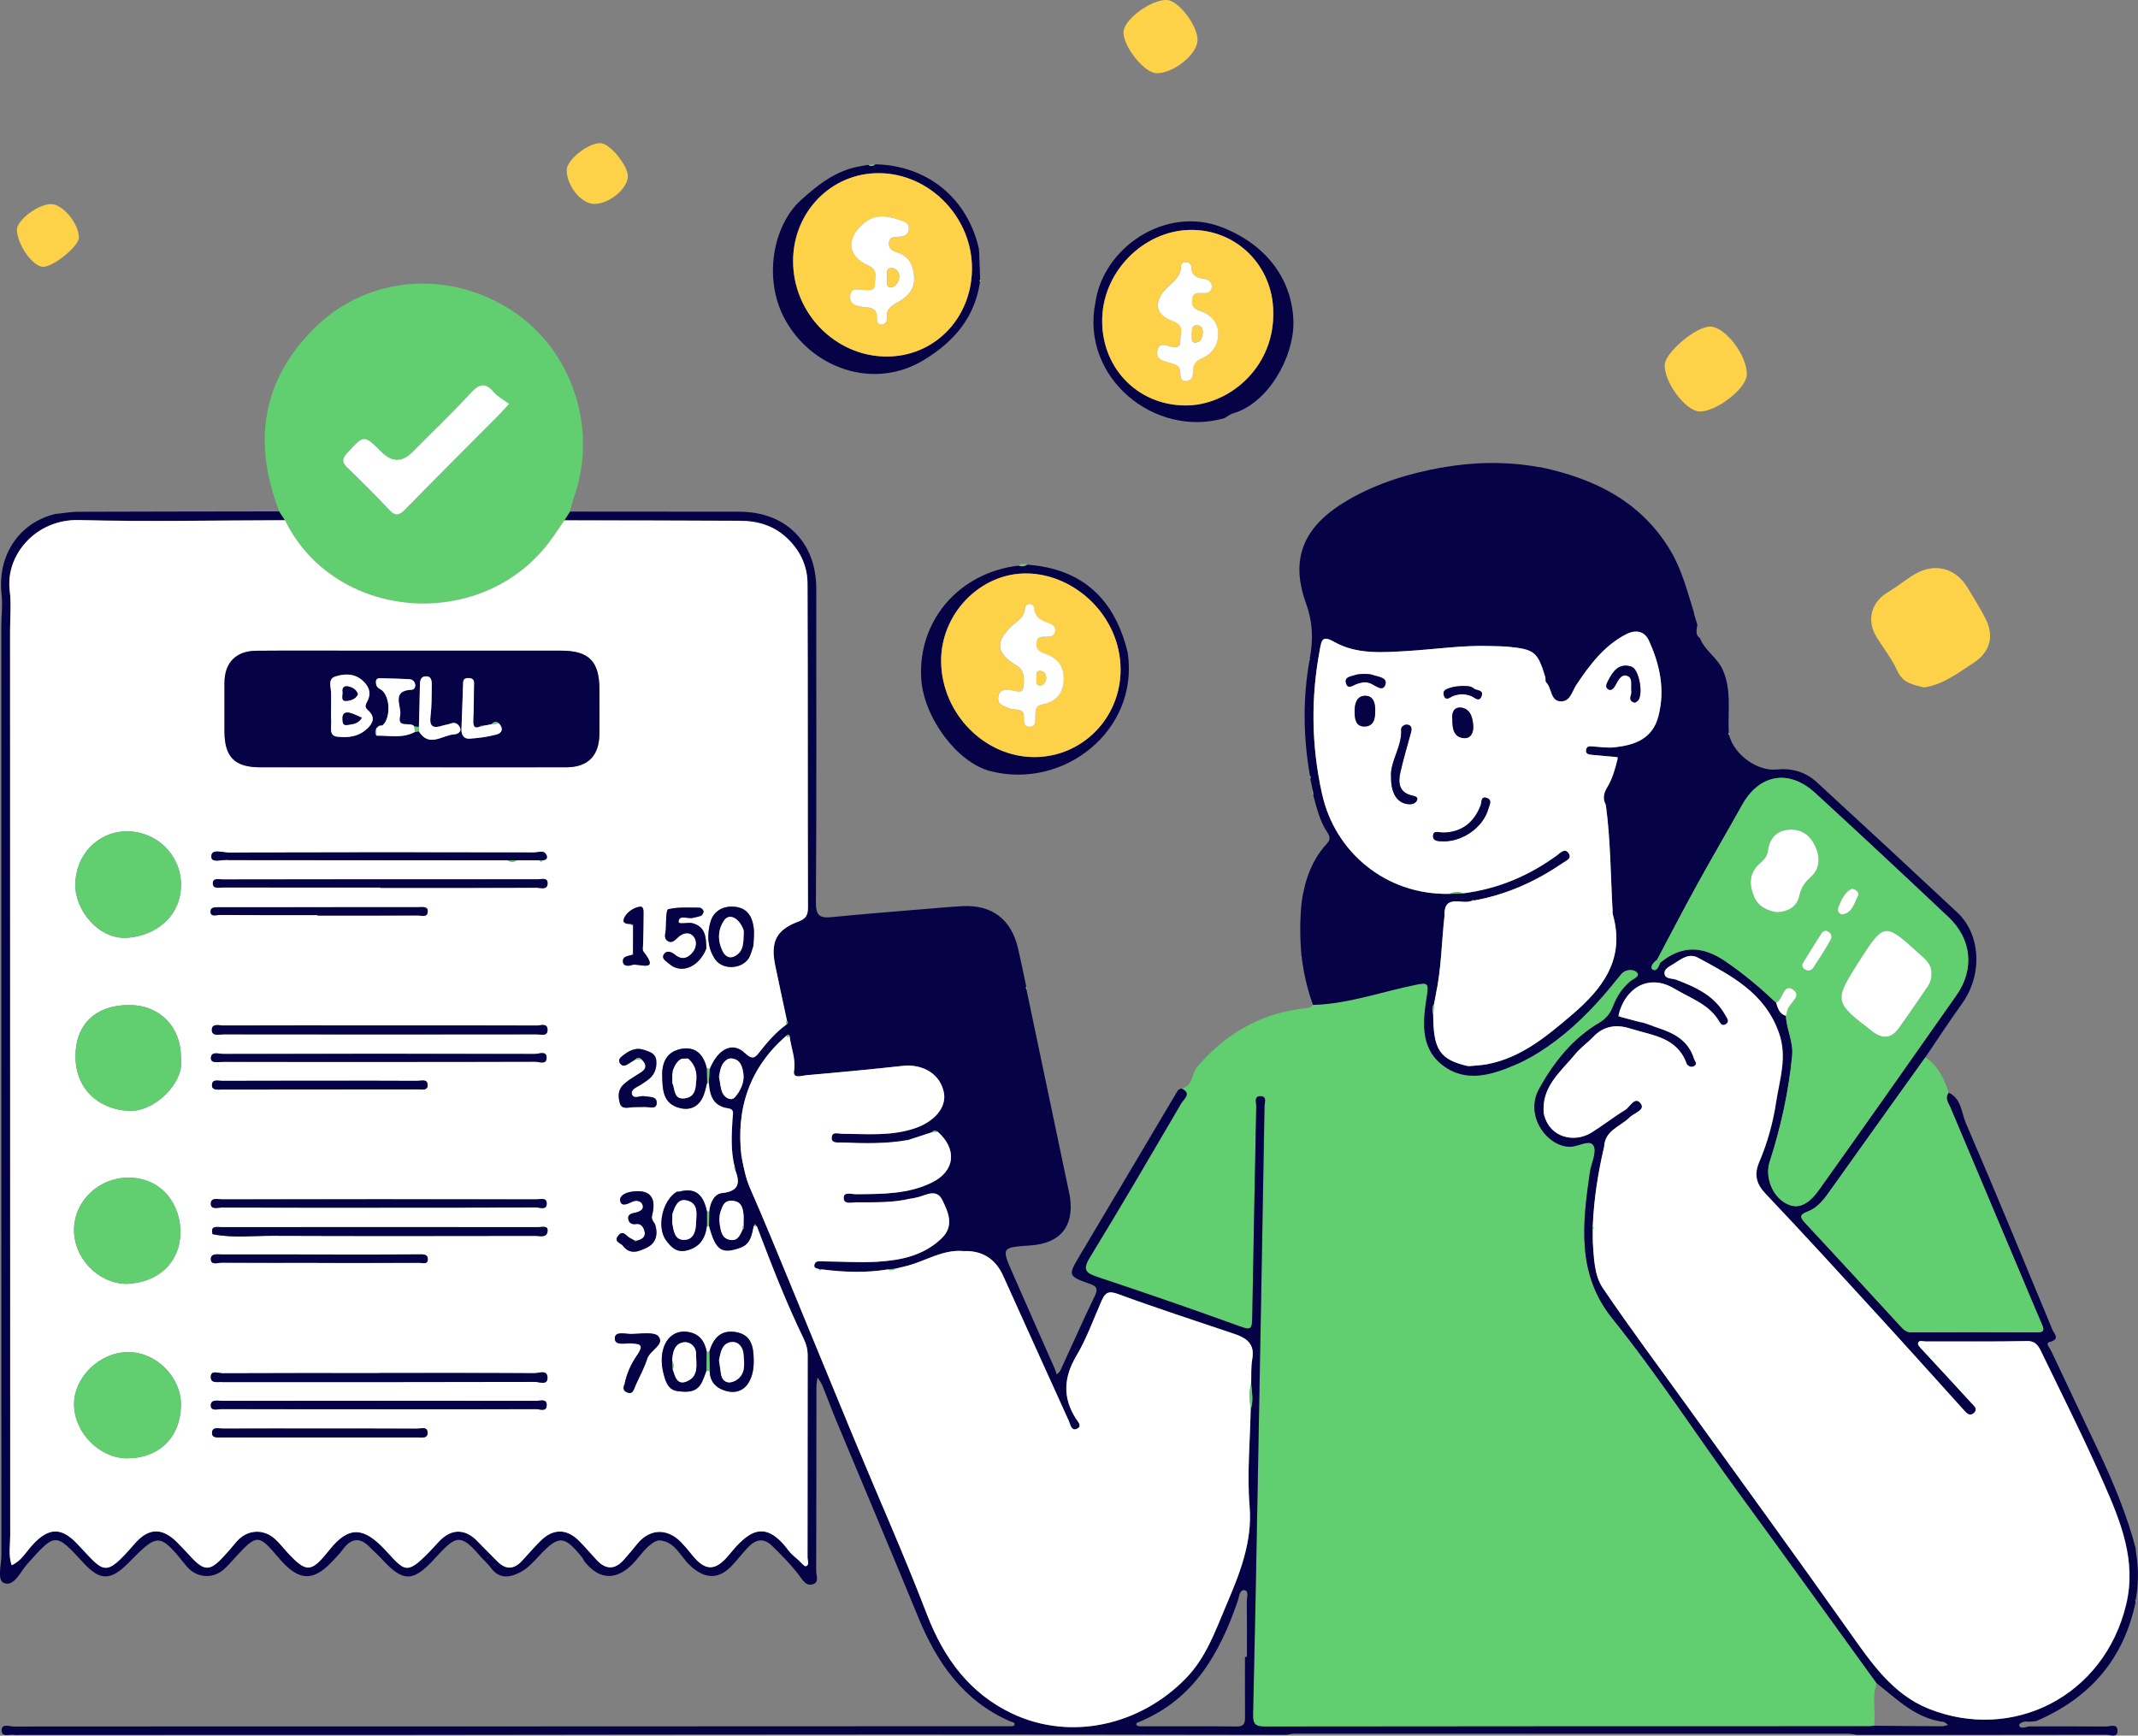 <svg width="271" height="220" viewBox="0 0 271 220" fill="none" xmlns="http://www.w3.org/2000/svg">
<rect x="0" y="0" width="271" height="220" fill="#808080" stroke="none"/>
<g clip-path="url(#clip0_2535_138)">
<path d="M149.751 137.98C151.246 137.676 151.017 136.076 151.792 135.182C155.403 131.013 159.788 128.45 165.271 127.83C165.683 127.785 166.14 127.79 166.428 127.38C170.938 127.255 175.174 125.691 179.539 124.816C180.875 124.551 181.129 124.591 180.885 126.106C180.379 129.284 179.917 132.753 182.842 135.012C185.827 137.321 189.154 136.241 192.258 134.892C193.594 134.312 194.875 133.542 196.082 132.718C199.142 130.624 201.739 128.015 204.108 125.166C204.58 124.601 205.027 124.011 205.508 123.457C206.104 122.772 207.113 122.837 207.49 123.252C207.967 123.772 207.038 124.071 206.656 124.386C205.633 125.236 204.942 126.31 204.47 127.53C204.113 128.455 203.611 129.119 202.697 129.659C199.335 131.648 196.961 134.642 195.094 138.005C193.157 141.489 196.221 145.452 199.087 145.362C200.11 145.327 201.56 144.363 202.002 145.247C202.419 146.077 201.679 147.471 201.515 148.631C200.587 155.093 199.807 161.47 204.376 167.143C210.167 174.335 215.178 182.111 220.631 189.563C226.417 197.475 232.128 205.436 237.874 213.373C237.224 215.137 237.815 216.981 237.537 218.771C237.353 218.791 237.169 218.831 236.99 218.831C211.423 218.836 185.852 218.831 160.285 218.866C159.147 218.866 158.82 218.526 158.849 217.396C159.068 208.025 159.247 198.654 159.421 189.283C159.723 172.945 160.021 156.607 160.3 140.269C160.309 139.8 160.652 138.97 159.793 138.965C158.934 138.955 159.262 139.785 159.252 140.264C159.073 148.961 158.904 157.652 158.755 166.348C158.71 168.827 158.77 168.712 156.326 167.833C150.66 165.788 144.963 163.819 139.242 161.92C137.732 161.42 137.136 161.075 138.174 159.386C142.123 152.939 145.927 146.397 149.751 139.87C150.079 139.315 151.137 138.61 149.761 137.985L149.751 137.98Z" fill="#61CE70"/>
<path d="M237.874 213.373C232.128 205.436 226.417 197.475 220.631 189.563C215.183 182.111 210.167 174.335 204.376 167.143C199.807 161.47 200.592 155.088 201.515 148.631C201.679 147.476 202.419 146.077 202.002 145.247C201.555 144.363 200.105 145.327 199.087 145.362C196.216 145.452 193.157 141.494 195.094 138.005C196.961 134.637 199.34 131.643 202.697 129.659C203.616 129.114 204.118 128.45 204.47 127.53C204.942 126.31 205.633 125.236 206.656 124.386C207.033 124.071 207.967 123.772 207.49 123.252C207.113 122.842 206.104 122.772 205.508 123.457C205.027 124.011 204.58 124.601 204.108 125.166C201.739 128.015 199.137 130.619 196.082 132.718C194.875 133.547 193.599 134.312 192.258 134.892C189.154 136.241 185.827 137.321 182.842 135.012C179.917 132.753 180.379 129.284 180.885 126.106C181.124 124.596 180.87 124.551 179.539 124.816C175.174 125.691 170.938 127.25 166.428 127.38C165.708 125.416 165.256 123.392 164.988 121.318H165.157L164.988 121.353C164.754 118.984 164.749 116.615 164.998 114.251L165.157 114.286H164.993C165.4 111.547 166.284 109.003 168.186 106.944C168.678 106.409 168.578 106.004 168.246 105.514C167.282 104.09 166.915 102.436 166.463 100.821C166.443 100.617 166.418 100.407 166.398 100.197C166.289 99.687 166.18 99.172 166.075 98.667C166.095 98.632 166.14 98.587 166.13 98.557C166.11 98.478 166.07 98.403 166.036 98.323C165.191 93.43 165.112 88.537 165.996 83.639L166.07 83.604L166.006 83.559C166.453 81.14 166.443 78.986 165.524 76.422C163.438 70.624 165.375 66.556 170.908 63.358C174.633 61.199 178.665 59.994 182.862 59.239L182.892 59.299L182.926 59.234C186.934 58.55 190.942 58.48 194.95 59.189C195.069 59.204 195.193 59.219 195.317 59.234C202.146 60.679 208.066 63.587 211.781 69.87C213.186 72.244 213.867 74.933 214.686 77.552C214.721 77.711 214.761 77.876 214.796 78.036C214.91 78.421 215.029 78.806 215.143 79.186C215.099 79.775 214.805 80.415 215.466 80.875C216.082 82.479 217.681 83.339 218.381 84.943C219.519 87.542 218.982 90.221 219.131 92.87C219.052 92.98 219.062 93.08 219.171 93.165C219.782 95.639 222.742 97.793 225.19 97.538C227.117 97.338 228.865 97.848 230.281 99.147C236.25 104.63 242.195 110.142 248.115 115.68C251 118.379 251.393 123.462 248.686 127.225C247.087 129.449 245.592 131.753 244.052 134.022C240.055 139.61 236.047 145.192 232.064 150.795C231.269 151.914 230.464 153.059 229.178 153.544C227.976 153.993 228.175 154.343 228.89 155.108C232.908 159.411 236.881 163.754 240.869 168.087C241.246 168.497 241.599 168.882 242.24 168.882C247.569 168.867 252.898 168.862 258.227 168.882C259.081 168.882 259.125 168.587 258.827 167.897C257.968 165.928 257.154 163.939 256.314 161.955C253.28 154.763 250.236 147.571 247.211 140.374C246.963 139.78 246.451 139.19 247.002 138.495C248.631 139.26 248.612 141.054 249.188 142.379C252.937 151.055 256.518 159.801 260.143 168.532C260.372 169.082 261.186 169.757 259.801 170.107C259.21 170.256 259.801 170.826 259.95 171.146C262.001 175.524 264.092 179.877 266.148 184.255C267.961 188.119 269.595 192.057 270.687 196.195C270.712 196.43 270.737 196.67 270.762 196.905C271.089 198.854 271.065 200.803 270.722 202.742C270.692 202.772 270.637 202.802 270.642 202.832C270.647 202.912 270.677 202.992 270.697 203.072C269.192 210.314 264.896 215.217 258.222 218.106C257.899 218.246 257.501 218.201 257.139 218.241C256.607 218.116 255.867 218.421 255.947 218.711C256.086 219.21 256.742 218.91 257.189 218.835C260.437 218.835 263.685 218.816 266.933 218.85C267.454 218.855 268.388 218.431 268.408 219.365C268.427 220.345 267.469 219.89 266.972 219.89C256.434 219.915 245.895 219.905 235.361 219.905C235.014 219.855 234.661 219.765 234.308 219.765C210.912 219.755 187.515 219.75 164.119 219.755C163.766 219.755 163.413 219.85 163.061 219.9C146.637 219.88 130.218 219.845 113.794 219.85C93.02 219.85 72.251 219.885 51.481 219.905C51.471 219.905 51.462 219.905 51.452 219.905C51.104 219.905 50.751 219.905 50.404 219.905C50.394 219.905 50.384 219.905 50.374 219.905C34.432 219.905 18.485 219.91 2.543 219.915C2.299 219.915 2.046 219.955 1.808 219.905C1.222 219.79 0.184 220.31 0.209 219.285C0.228 218.441 1.197 218.85 1.723 218.85C18.649 218.831 35.574 218.84 52.499 218.84C71.203 218.84 89.906 218.826 108.61 218.82C114.986 218.82 121.363 218.826 127.74 218.82C128.028 218.82 128.505 218.835 128.559 218.706C128.738 218.271 128.276 218.296 128.028 218.186C122.128 215.612 118.771 210.789 116.402 205.026C112.98 196.7 109.474 188.414 106.012 180.107C105.391 178.623 104.845 177.104 104.234 175.614C104.085 175.254 103.827 174.939 103.623 174.605C103.574 175.004 103.484 175.399 103.484 175.799C103.474 183.576 103.484 191.352 103.454 199.124C103.454 199.714 103.901 200.613 102.943 200.848C102.183 201.033 101.751 200.314 101.369 199.794C100.35 198.404 99.134 197.21 97.922 196C96.785 194.866 95.772 195.121 94.793 196.16C94.128 196.87 93.522 197.645 92.861 198.364C91.123 200.259 89.37 200.194 87.483 198.459C86.231 197.31 85.581 195.346 83.49 195.246C83.361 195.286 83.226 195.326 83.092 195.371C81.861 196.025 81.165 197.24 80.232 198.204C78.161 200.338 76.035 200.299 74.163 198.029C74.009 197.845 73.934 197.6 73.78 197.41C71.526 194.601 70.805 194.571 68.362 197.19C67.612 197.989 66.887 198.819 65.889 199.324C64.543 200.004 63.291 200.159 62.243 198.759C61.841 198.219 61.32 197.775 60.878 197.26C58.335 194.316 57.789 194.616 55.137 197.525C52.415 200.513 51.144 200.643 48.407 197.63C47.916 197.09 47.349 196.615 46.843 196.085C45.517 194.721 44.404 195.076 43.391 196.485C43.143 196.835 42.83 197.14 42.547 197.46C39.8 200.588 37.923 200.568 35.261 197.4C32.808 194.471 32.545 194.466 29.957 197.27C29.456 197.815 28.979 198.379 28.437 198.879C26.982 200.219 24.862 200.034 23.62 198.494C20.218 194.276 20.059 194.271 16.3 198.089C14.035 200.393 12.689 200.398 10.583 198.109C6.998 194.221 7.027 194.251 3.427 198.284C2.573 199.244 1.803 201.123 0.546 200.678C-0.427 200.333 0.179 198.364 0.179 197.125C0.154 157.887 0.159 118.654 0.164 79.416C0.164 78.061 0.353 76.687 0.199 75.347C-0.343 70.635 2.19 66.326 7.022 65.142C7.132 65.137 7.241 65.127 7.355 65.117C8.199 65.032 9.049 64.872 9.893 64.872C18.395 64.842 26.898 64.837 35.395 64.822C35.639 65.192 35.882 65.567 36.125 65.936C27.419 65.951 18.708 66.141 10.007 65.916C4.539 65.777 0.656 70.36 1.232 74.873C1.44 76.512 1.276 78.201 1.276 79.865C1.276 118.119 1.276 156.372 1.291 194.626C1.291 195.88 1.053 197.155 1.475 198.394C2.707 197.86 3.317 196.67 4.177 195.75C6.178 193.611 7.767 193.571 9.749 195.646C13.245 199.309 13.171 200.154 17.074 195.661C18.877 193.586 20.625 193.616 22.537 195.586C23.049 196.115 23.565 196.645 24.062 197.19C25.895 199.214 26.61 199.214 28.452 197.17C28.944 196.625 29.436 196.08 29.898 195.506C31.209 193.881 33.344 193.681 34.879 195.091C35.42 195.586 35.877 196.175 36.374 196.72C38.832 199.394 39.423 199.369 41.712 196.495C44.186 193.386 46.073 193.516 48.804 196.44C51.238 199.049 51.452 199.729 54.282 196.845C54.754 196.365 55.196 195.855 55.663 195.366C57.222 193.721 58.99 193.741 60.55 195.391C61.35 196.235 62.194 197.04 63.003 197.875C64.066 198.974 65.109 198.969 66.147 197.855C66.942 197 67.702 196.11 68.531 195.291C70.095 193.741 71.819 193.736 73.368 195.281C74.153 196.06 74.863 196.91 75.618 197.725C76.765 198.959 77.922 198.999 79.06 197.715C79.626 197.075 80.182 196.425 80.713 195.755C82.298 193.756 84.547 193.631 86.34 195.486C86.807 195.97 87.244 196.49 87.661 197.02C89.375 199.199 90.681 199.189 92.429 197.05C94.763 194.201 96.889 192.407 99.928 196.515C100.286 197 100.802 197.37 101.249 197.785C101.547 198.059 101.97 198.594 102.153 198.524C102.625 198.344 102.347 197.78 102.352 197.39C102.367 188.873 102.352 180.362 102.372 171.846C102.372 171.081 102.208 170.391 101.88 169.717C99.625 165.079 97.768 160.276 95.94 155.458L95.682 155.163C95.637 155.243 95.593 155.318 95.543 155.398C95.29 156.522 95.186 157.692 93.825 158.177C91.456 159.021 90.686 158.507 89.856 155.373C89.867 154.778 89.881 154.183 89.891 153.584C89.986 152.479 90.517 151.325 91.49 151.22C93.676 150.99 93.85 149.95 93.179 148.251C93.199 148.216 93.244 148.171 93.239 148.146C93.214 148.071 93.164 148.006 93.129 147.936C92.598 145.882 92.727 143.793 92.851 141.709C92.886 141.169 93.139 140.599 92.265 140.474C90.398 140.209 89.926 138.85 89.842 137.221C89.876 136.641 89.911 136.061 89.946 135.481C90.994 132.888 92.871 131.963 94.436 133.477C95.459 134.467 95.776 133.957 96.362 133.212C97.346 131.963 98.399 130.774 99.7 129.834C99.909 129.714 99.903 129.569 99.75 129.404C99.253 127.07 98.746 124.736 98.26 122.397C97.634 119.413 98.359 117.874 101.11 116.83C102.064 116.465 102.407 116.095 102.402 115.04C102.362 101.346 102.402 87.657 102.347 73.963C102.337 71.869 101.547 70.015 99.993 68.43C98.23 66.641 96.134 66.016 93.775 66.001C86.36 65.962 78.945 65.962 71.526 65.947C71.759 65.582 71.987 65.212 72.221 64.847C79.387 64.847 86.554 64.847 93.72 64.862C99.601 64.872 103.464 68.74 103.464 74.618C103.464 87.872 103.509 101.126 103.42 114.376C103.41 116.125 103.951 116.4 105.456 116.25C109.657 115.83 113.874 115.515 118.08 115.155H118.095C119.377 115.055 120.653 114.93 121.939 114.86C125.729 114.66 128.177 116.505 129.041 120.223C129.419 121.837 129.741 123.467 130.089 125.081C130.064 125.116 130.02 125.156 130.025 125.186C130.039 125.266 130.079 125.341 130.109 125.421C131.947 134.167 133.779 142.918 135.617 151.664L135.622 151.704C136.168 155.458 134.41 157.612 130.581 157.872C126.94 158.122 126.926 158.127 128.366 161.415C130.144 165.479 131.942 169.527 133.729 173.58C133.819 173.785 133.873 174.01 133.943 174.23C134.102 174.06 134.32 173.915 134.415 173.71C135.875 170.546 137.275 167.358 138.79 164.224C139.282 163.21 138.84 162.985 138.045 162.705C135.388 161.765 135.383 161.635 136.799 159.261C140.97 152.269 145.112 145.257 149.274 138.255C149.359 138.115 149.577 138.06 149.741 137.965C151.117 138.595 150.059 139.295 149.731 139.85C145.907 146.377 142.108 152.919 138.154 159.366C137.117 161.055 137.712 161.4 139.222 161.9C144.939 163.799 150.635 165.768 156.307 167.813C158.755 168.697 158.695 168.807 158.735 166.328C158.889 157.632 159.053 148.941 159.232 140.244C159.242 139.765 158.909 138.935 159.773 138.945C160.632 138.955 160.29 139.78 160.28 140.249C160.002 156.587 159.704 172.925 159.401 189.263C159.227 198.634 159.053 208.005 158.829 217.376C158.805 218.506 159.127 218.845 160.265 218.845C185.832 218.811 211.404 218.816 236.97 218.811C237.154 218.811 237.338 218.771 237.517 218.751C240.397 218.776 243.273 218.806 246.153 218.816C246.411 218.816 246.67 218.711 246.928 218.651C246.739 218.521 246.565 218.296 246.367 218.271C242.841 217.831 240.462 215.402 237.859 213.353L237.874 213.373ZM92.3 134.227C91.426 134.697 91.297 135.556 91.158 136.416L91.078 136.476L91.153 136.531C91.282 137.186 91.312 137.88 91.56 138.485C91.848 139.185 92.707 139.62 93.169 139.08C93.84 138.295 94.386 137.216 94.232 136.106C94.108 135.217 93.855 134.217 92.613 134.162C92.509 134.182 92.404 134.207 92.3 134.227ZM94.172 155.763C94.212 155.743 94.287 155.723 94.287 155.703C94.287 155.613 94.262 155.528 94.247 155.438C94.242 154.828 94.316 154.208 94.212 153.619C94.083 152.894 93.835 152.284 92.856 152.209C91.848 152.134 91.644 152.739 91.386 153.434C91.168 154.023 91.148 154.613 91.242 155.228C91.376 156.093 91.51 156.992 92.558 157.167C93.576 157.337 93.835 156.467 94.177 155.763H94.172ZM226.377 128.769C226.447 130.479 227.336 132.048 227.167 133.807C226.72 138.415 225.727 142.913 224.306 147.306C223.685 149.231 224.689 151.989 226.879 152.769C228.393 153.309 229.67 152.084 230.504 150.92C236.379 142.688 242.195 134.417 248.001 126.141C250.29 122.882 249.923 119.034 246.997 116.275C241.415 111.002 235.798 105.764 230.142 100.572C226.427 97.158 222.762 98.547 220.85 101.991C219.002 105.32 217.065 108.603 215.228 111.942C213.46 115.16 211.771 118.419 210.048 121.662C209.586 121.962 209.104 122.632 209.452 122.872C209.988 123.242 210.241 122.497 210.45 122.032C213.122 119.828 215.754 119.863 218.635 121.812C220.974 123.392 223.099 125.191 225.141 127.115C225.339 127.835 225.563 128.53 226.382 128.779L226.377 128.769ZM183.09 116.135C182.723 119.458 182.703 122.822 181.983 126.111V126.131C181.913 126.495 181.849 126.86 181.784 127.225C181.461 127.67 181.546 128.155 181.665 128.634C181.68 133.098 182.519 134.327 186.1 135.142L186.15 135.212L186.184 135.142C186.969 135.062 187.764 135.042 188.533 134.892C192.799 134.067 195.993 131.398 199.191 128.679C203.149 125.316 206.015 121.582 204.436 115.945C204.386 115.77 204.406 115.58 204.396 115.395C204.143 110.952 204.148 106.499 203.552 102.081L203.616 102.036L203.542 101.996C203.11 101.221 203.313 100.482 203.726 99.802C204.421 98.662 204.744 97.398 205.061 96.129L205.101 96.023L204.992 95.974C203.894 95.879 202.802 95.789 201.709 95.679C201.342 95.639 200.944 95.554 201.054 95.024C201.158 94.529 201.53 94.594 201.913 94.619C202.827 94.684 203.755 94.829 204.654 94.729C207.212 94.449 209.477 93.674 210.222 90.766C211.086 87.412 210.4 84.239 209.01 81.205C208.449 79.975 207.321 79.77 206.06 80.435C203.308 81.88 201.511 84.289 199.842 86.778C199.276 87.622 199.082 88.902 197.9 88.912C196.494 88.922 196.738 87.232 195.983 86.498C195.844 86.363 195.938 86.018 195.869 85.788C194.905 82.639 194.498 82.305 191.2 81.985C190.53 81.92 189.854 81.93 189.184 81.9C185.559 81.75 181.973 82.309 178.367 82.524C175.194 82.714 171.951 82.984 169.08 81.345C167.615 80.51 167.526 81.17 167.317 82.264C166.145 88.402 166.219 94.519 167.58 100.622C169.145 107.868 175.526 113.456 183.691 113.306C184.277 113.286 184.863 113.266 185.449 113.241C189.844 112.691 193.793 111.032 197.369 108.418C197.766 108.128 198.307 107.514 198.759 108.053C199.385 108.798 198.516 109.103 198.064 109.413C194.652 111.752 190.947 113.411 186.86 114.146C186.75 114.061 186.656 114.071 186.567 114.181C185.37 114.755 182.991 113.191 183.1 116.12V116.14L183.09 116.135ZM115.433 151.934C113.154 152.494 110.825 152.394 108.51 152.409C107.984 152.409 106.881 152.754 106.956 151.754C107.01 151.05 107.959 151.385 108.53 151.38C111.808 151.35 115.116 151.39 118.145 149.89C121.09 148.431 121.353 145.652 118.855 143.448C118.582 143.263 118.329 143.243 118.11 143.538C117.122 143.863 116.129 144.183 115.14 144.508H115.12C112.329 145.012 109.513 144.947 106.702 144.827C106.226 144.807 105.376 144.992 105.431 144.188C105.486 143.393 106.26 143.723 106.767 143.723C109.861 143.738 112.96 144.053 116.004 143.013C118.398 142.194 119.992 140.429 119.655 138.55C119.238 136.211 117.052 134.827 114.425 135.117C110.353 135.561 106.275 135.951 102.193 136.301C101.657 136.346 100.49 136.796 100.653 135.766C100.907 134.167 100.246 132.798 100.092 131.318C99.978 131.083 99.839 131.113 99.69 131.283C95.022 135.342 93.283 140.504 93.993 146.592L93.949 146.727L94.043 146.832C94.306 148.126 94.55 149.4 95.096 150.64C96.859 154.653 98.513 158.716 100.192 162.77C102.878 169.272 105.53 175.794 108.232 182.291C111.326 189.743 114.619 197.115 117.509 204.647C119.65 210.234 122.967 214.697 128.331 217.221C135.776 220.725 144.571 218.686 150.357 212.708C152.84 210.139 153.992 206.901 155.323 203.762C157.057 199.669 158.785 195.611 158.397 190.883C158.065 186.844 158.462 182.741 158.536 178.668C158.904 177.583 158.69 176.489 158.596 175.399C158.636 174.355 158.556 173.285 158.74 172.266C159.093 170.331 157.99 169.602 156.456 169.082C151.539 167.428 146.602 165.823 141.735 164.034C140.548 163.599 140.106 163.834 139.664 164.839C138.626 167.203 137.752 169.667 136.446 171.871C134.842 174.59 134.688 177.124 136.352 179.772C136.64 180.232 137.241 180.767 136.511 181.117C135.815 181.447 135.696 180.577 135.488 180.117C132.706 173.995 129.94 167.868 127.174 161.74C126.187 159.554 124.514 158.503 122.153 158.587H122.133C119.585 158.362 117.46 159.776 115.14 160.421H115.13C114.614 160.551 114.097 160.676 113.586 160.806C113.248 160.841 112.905 160.876 112.568 160.906C109.762 161.37 106.961 161.265 104.155 160.906C104.045 160.891 103.941 160.881 103.832 160.866C103.549 160.791 103.152 160.766 103.231 160.351C103.34 159.771 103.862 159.886 104.264 159.891C106.583 159.906 108.908 160.076 111.217 159.936C114.187 159.761 117.077 159.171 119.357 156.977C120.996 155.398 120.216 153.694 119.461 152.134C118.746 150.665 117.489 151.45 116.407 151.749C116.114 151.829 115.811 151.874 115.513 151.934L115.478 151.874L115.448 151.939L115.433 151.934ZM205.171 128.644L205.111 128.789L205.245 128.864C206.099 129.089 206.954 129.319 207.808 129.544L207.843 129.619L207.887 129.554C208.672 129.689 209.382 130.049 210.117 130.284C212.238 130.968 214.016 131.923 214.736 134.227C214.835 134.552 215.233 134.852 214.741 135.147C214.334 135.392 213.877 135.082 213.792 134.837C212.6 131.508 209.516 131.273 206.805 130.429H206.795C204.987 129.819 203.348 129.979 201.953 131.438C201.232 132.193 200.353 132.803 199.698 133.602C197.83 135.871 195.278 137.805 195.705 141.289L195.65 141.379L195.754 141.399C196.509 144.238 199.593 144.902 201.744 143.563C203.194 142.658 204.545 141.589 206.005 140.699C206.631 140.319 207.252 138.865 207.997 139.91C208.573 140.714 207.113 141.094 206.566 141.644C205.399 142.813 203.437 143.263 203.338 145.367V145.382C202.558 148.671 202.047 151.994 201.898 155.373C201.873 155.418 201.818 155.463 201.823 155.503C201.833 155.598 201.873 155.693 201.898 155.783C201.898 156.253 201.898 156.722 201.898 157.197V157.292C202.062 159.361 202.047 161.6 203.199 163.304C206.606 168.347 210.261 173.225 213.817 178.163C220.72 187.759 227.683 197.31 234.507 206.961C237.249 210.839 239.955 214.792 244.475 216.601C255.103 220.855 266.724 215.057 269.515 203.387C270.841 197.85 268.83 192.927 266.709 188.094C264.231 182.451 261.46 176.939 258.773 171.391C258.43 170.686 258.082 169.977 256.955 170.002C252.664 170.092 248.368 170.037 244.077 170.052C243.749 170.052 243.238 169.832 243.134 170.276C243.079 170.506 243.456 170.871 243.69 171.126C245.766 173.38 247.862 175.619 249.923 177.883C250.211 178.203 250.772 178.608 250.221 179.118C249.724 179.577 249.332 179.183 248.989 178.803C245.423 174.859 241.877 170.901 238.291 166.983C233.499 161.75 228.716 156.502 223.834 151.355C222.608 150.065 222.33 148.896 223.01 147.301C224.043 144.872 224.753 142.314 225.145 139.72C225.583 136.816 226.601 134.002 225.488 130.888C223.675 125.821 219.439 123.677 215.233 121.403C214.11 120.798 213.092 121.577 212.183 122.177C211.701 122.492 210.922 122.792 211.006 123.442C211.096 124.146 211.935 123.996 212.476 124.196C214.979 125.136 217.398 126.24 218.754 128.764C218.893 129.019 219.35 129.524 218.734 129.859C218.391 130.049 218.158 129.874 217.989 129.579C216.703 127.305 214.373 126.6 212.292 125.351C208.851 123.282 205.945 125.446 205.191 128.649L205.171 128.644ZM157.797 210.024H158.05C158.05 207.685 158.07 205.351 158.035 203.012C158.03 202.513 158.343 201.663 157.752 201.573C157.121 201.478 157.086 202.353 156.903 202.892C154.633 209.54 151.355 215.367 144.477 218.231C144.268 218.316 143.935 218.361 144.055 218.671C144.099 218.786 144.452 218.826 144.665 218.826C148.698 218.83 152.736 218.801 156.768 218.845C157.787 218.855 157.816 218.321 157.811 217.576C157.797 215.057 157.806 212.538 157.806 210.019L157.797 210.024Z" fill="#060246"/>
<path d="M72.231 64.867C71.998 65.232 71.769 65.602 71.536 65.966C70.87 66.921 70.234 67.906 69.529 68.825C60.793 80.215 42.333 78.626 36.135 65.957C35.892 65.587 35.649 65.212 35.405 64.842C31.974 56.031 33.195 48.069 40.044 41.412C46.768 34.88 57.078 34.185 64.995 39.438C72.588 44.476 75.832 54.397 72.733 63.108C72.529 63.682 72.395 64.282 72.231 64.872V64.867ZM64.528 51.203C63.828 50.673 63.098 50.288 62.591 49.703C61.404 48.329 60.624 48.759 59.547 49.938C57.222 52.472 54.719 54.841 52.301 57.285C50.996 58.608 49.688 58.616 48.377 57.31C46.108 55.051 46.143 55.081 43.977 57.46C43.317 58.185 43.366 58.625 44.027 59.269C45.83 61.029 47.627 62.798 49.346 64.637C50.18 65.537 50.677 65.267 51.407 64.522C55.365 60.484 59.363 56.491 63.346 52.482C63.639 52.188 63.912 51.868 64.528 51.203Z" fill="#61CE70"/>
<path d="M247.007 138.495C246.456 139.19 246.968 139.785 247.216 140.374C250.246 147.571 253.285 154.763 256.319 161.955C257.154 163.934 257.973 165.923 258.832 167.897C259.13 168.587 259.086 168.887 258.231 168.882C252.903 168.857 247.574 168.862 242.245 168.882C241.604 168.882 241.251 168.497 240.874 168.087C236.886 163.759 232.913 159.416 228.895 155.108C228.18 154.343 227.986 153.993 229.183 153.544C230.474 153.059 231.279 151.909 232.069 150.795C236.047 145.192 240.055 139.61 244.052 134.022C245.667 135.092 246.426 136.736 247.002 138.5L247.007 138.495Z" fill="#61CE70"/>
<path d="M243.898 87.137C242.503 86.797 241.202 86.613 240.492 85.033C239.821 83.534 238.763 82.21 237.889 80.8C236.533 78.626 237.179 76.282 239.379 75.013C240.536 74.348 241.559 73.448 242.712 72.779C245.249 71.304 247.872 71.989 249.376 74.463C250.171 75.772 250.985 77.077 251.686 78.441C252.808 80.63 252.237 82.664 250.191 83.999C248.209 85.288 246.322 86.778 243.903 87.137H243.898Z" fill="#FDD249"/>
<path d="M130.198 71.579C137.266 72.079 141.343 76.017 142.957 82.789L142.962 82.844C144.333 92.64 134.807 100.162 125.485 97.733C121.294 96.638 117.057 90.906 116.769 86.003C116.337 78.646 121.572 72.584 129.121 71.694C129.498 71.844 129.856 71.794 130.198 71.579ZM131.182 95.964C137.206 95.924 142.033 91.006 142.038 84.888C142.043 78.111 136.242 72.754 130.144 72.689C124.224 72.624 119.208 77.846 119.292 83.899C119.387 90.476 124.83 96.004 131.182 95.964Z" fill="#060246"/>
<path d="M124.1 31.681C124.144 32.936 124.189 34.19 124.239 35.44C124.139 35.525 124.134 35.615 124.229 35.71C123.553 40.253 120.931 43.306 117.107 45.63C110.626 49.569 102.739 46.58 99.432 40.363C96.75 35.33 97.947 28.573 101.557 25.329C103.688 23.415 105.938 21.641 108.873 21.101L108.927 21.096C109.3 21.026 109.672 20.956 110.045 20.891C110.358 21.131 110.656 21.066 110.939 20.826C117.44 20.951 122.654 25.034 124.1 31.631L124.03 31.656L124.1 31.681ZM112.29 45.191C118.354 45.255 123.121 40.432 123.201 34.155C123.285 27.603 117.892 22.006 111.445 21.951C105.406 21.901 100.559 26.823 100.529 33.041C100.499 39.633 105.809 45.12 112.29 45.191Z" fill="#060246"/>
<path d="M138.845 38.368C139.793 31.466 147.675 25.989 154.906 28.817C161.05 31.221 163.91 36.019 163.945 40.932C163.98 45.26 160.757 51.123 156.297 52.397C155.914 52.507 155.577 52.792 155.219 52.997H155.224C146.394 55.581 136.968 47.894 138.835 38.398L138.84 38.368H138.845ZM161.387 40.058C161.596 34.19 157.25 29.407 151.479 29.152C145.43 28.887 139.962 34.025 139.719 40.213C139.476 46.365 143.95 51.303 150.168 51.393C155.606 51.473 161.283 46.805 161.392 40.058H161.387Z" fill="#060246"/>
<path d="M215.411 52.157C213.668 52.117 210.912 48.414 211.011 46.245C211.086 44.661 214.94 41.407 216.752 41.397C218.679 41.387 221.52 45.126 221.411 47.529C221.331 49.279 217.537 52.208 215.411 52.163V52.157Z" fill="#FDD249"/>
<path d="M151.792 5.108C151.747 6.902 148.753 9.306 146.592 9.281C145.063 9.261 142.361 5.897 142.406 4.063C142.445 2.474 145.947 -0.105 147.923 -6.4862e-06C149.408 0.08 151.832 3.284 151.792 5.103V5.108Z" fill="#FDD249"/>
<path d="M10.002 30.097C10.032 31.186 6.754 33.86 5.443 33.82C4.142 33.78 2.18 31.002 2.146 29.147C2.126 27.918 4.788 25.894 6.456 25.869C7.916 25.849 9.958 28.278 10.002 30.092V30.097Z" fill="#FDD249"/>
<path d="M75.35 25.854C73.706 25.854 71.873 23.64 71.829 21.601C71.804 20.296 74.456 18.152 76.105 18.142C77.272 18.137 79.631 21.016 79.586 22.385C79.531 23.945 77.207 25.849 75.35 25.849V25.854Z" fill="#FDD249"/>
<path d="M214.806 78.031C214.766 77.866 214.731 77.706 214.696 77.546C214.736 77.711 214.771 77.871 214.806 78.031Z" fill="#61CE70"/>
<path d="M110.938 20.831C110.655 21.066 110.358 21.136 110.045 20.896C110.348 20.876 110.645 20.856 110.938 20.831Z" fill="#61CE70"/>
<path d="M130.198 71.579C129.855 71.794 129.498 71.839 129.121 71.694C129.453 71.399 129.815 71.414 130.198 71.579Z" fill="#61CE70"/>
<path d="M166.404 100.187C166.429 100.397 166.449 100.607 166.469 100.811C166.249 100.622 166.259 100.412 166.404 100.187Z" fill="#61CE70"/>
<path d="M219.176 93.165C219.066 93.08 219.056 92.98 219.136 92.87C219.181 92.945 219.226 93.015 219.256 93.09C219.261 93.1 219.201 93.14 219.176 93.17V93.165Z" fill="#61CE70"/>
<path d="M166.041 98.313C166.076 98.388 166.116 98.468 166.136 98.547C166.146 98.577 166.101 98.622 166.081 98.657C166.041 98.577 165.991 98.502 165.966 98.418C165.956 98.392 166.011 98.347 166.041 98.313Z" fill="#61CE70"/>
<path d="M124.229 35.71C124.139 35.615 124.144 35.52 124.239 35.44C124.269 35.51 124.304 35.58 124.324 35.65C124.324 35.66 124.259 35.69 124.229 35.715V35.71Z" fill="#61CE70"/>
<path d="M195.322 59.229C195.198 59.214 195.074 59.199 194.955 59.184C195.079 59.199 195.203 59.214 195.322 59.229Z" fill="#61CE70"/>
<path d="M83.097 195.381C83.231 195.341 83.365 195.301 83.494 195.256C83.36 195.296 83.226 195.336 83.097 195.381Z" fill="#61CE70"/>
<path d="M7.36 65.132C7.251 65.142 7.137 65.147 7.027 65.157C7.142 65.147 7.251 65.142 7.36 65.132Z" fill="#61CE70"/>
<path d="M130.114 125.436C130.085 125.356 130.045 125.281 130.03 125.201C130.025 125.171 130.07 125.131 130.095 125.096C130.129 125.176 130.174 125.251 130.194 125.331C130.199 125.356 130.144 125.401 130.114 125.436Z" fill="#61CE70"/>
<path d="M135.627 151.719L135.622 151.684L135.706 151.699L135.627 151.719Z" fill="#61CE70"/>
<path d="M142.967 82.844L142.957 82.794L143.046 82.819L142.967 82.844Z" fill="#61CE70"/>
<path d="M164.993 121.352L165.156 121.313L164.988 121.318L164.993 121.352Z" fill="#61CE70"/>
<path d="M166.011 83.549L166.075 83.594L166.001 83.628L165.917 83.584L166.011 83.549Z" fill="#61CE70"/>
<path d="M182.931 59.229L182.892 59.293L182.867 59.229L182.897 59.16L182.931 59.229Z" fill="#61CE70"/>
<path d="M118.105 115.174H118.09L118.095 115.09L118.105 115.174Z" fill="#61CE70"/>
<path d="M155.229 52.992L155.224 52.997L155.239 53.086L155.229 52.992Z" fill="#61CE70"/>
<path d="M164.998 114.28L165.161 114.285L165.003 114.246L164.998 114.28Z" fill="#61CE70"/>
<path d="M138.845 38.368L138.84 38.398L138.755 38.378L138.845 38.368Z" fill="#61CE70"/>
<path d="M124.1 31.681L124.03 31.656L124.1 31.636L124.169 31.661L124.1 31.681Z" fill="#61CE70"/>
<path d="M108.927 21.095L108.873 21.1L108.903 21.016L108.927 21.095Z" fill="#61CE70"/>
<path d="M36.135 65.957C42.338 78.631 60.793 80.22 69.529 68.825C70.239 67.901 70.87 66.921 71.536 65.966C78.95 65.981 86.37 65.977 93.785 66.022C96.144 66.037 98.24 66.661 100.003 68.45C101.557 70.03 102.347 71.889 102.357 73.983C102.412 87.677 102.372 101.366 102.412 115.06C102.412 116.12 102.074 116.49 101.12 116.85C98.369 117.899 97.644 119.433 98.27 122.417C98.756 124.756 99.263 127.09 99.76 129.419C99.72 129.459 99.645 129.499 99.645 129.539C99.645 129.644 99.685 129.749 99.71 129.854C98.409 130.794 97.356 131.983 96.372 133.232C95.786 133.977 95.469 134.482 94.445 133.497C92.881 131.983 91.004 132.908 89.956 135.501C89.837 135.471 89.713 135.447 89.593 135.422C89.196 133.687 88.188 132.623 86.355 132.958C84.607 133.277 83.902 134.582 83.942 136.316C83.981 138.07 83.996 139.9 86.147 140.449C87.557 140.809 88.66 140.234 89.201 138.81C89.395 138.305 89.494 137.766 89.638 137.241L89.742 137.306L89.847 137.241C89.936 138.87 90.403 140.229 92.27 140.494C93.144 140.619 92.891 141.189 92.856 141.729C92.727 143.813 92.603 145.902 93.129 147.956C93.1 147.986 93.035 148.031 93.04 148.046C93.08 148.126 93.134 148.196 93.179 148.271C93.85 149.97 93.676 151.01 91.49 151.24C90.512 151.34 89.981 152.499 89.891 153.599C89.797 153.574 89.703 153.569 89.603 153.584C89.211 151.66 88.307 150.445 86.102 151.05C85.993 151.055 85.888 151.06 85.779 151.065C83.961 152.159 83.207 155.533 84.408 157.202C85.034 158.067 85.734 158.791 86.946 158.527C88.65 158.162 89.405 157.002 89.608 155.363L89.727 155.418L89.856 155.383C90.686 158.517 91.461 159.031 93.83 158.187C95.19 157.702 95.295 156.532 95.548 155.408C95.682 155.428 95.811 155.448 95.945 155.468C97.773 160.286 99.635 165.089 101.885 169.727C102.213 170.401 102.382 171.091 102.377 171.856C102.362 180.372 102.377 188.883 102.357 197.4C102.357 197.79 102.63 198.359 102.158 198.534C101.974 198.604 101.552 198.069 101.254 197.795C100.802 197.38 100.291 197.01 99.933 196.525C96.894 192.417 94.763 194.211 92.434 197.06C90.686 199.199 89.38 199.209 87.666 197.03C87.249 196.5 86.812 195.98 86.345 195.496C84.547 193.646 82.303 193.766 80.718 195.765C80.187 196.435 79.631 197.085 79.065 197.725C77.927 199.009 76.77 198.969 75.623 197.735C74.868 196.925 74.158 196.07 73.373 195.291C71.824 193.746 70.1 193.751 68.536 195.301C67.707 196.12 66.947 197.01 66.152 197.865C65.114 198.979 64.071 198.984 63.008 197.885C62.199 197.045 61.355 196.245 60.555 195.401C58.995 193.751 57.227 193.731 55.668 195.376C55.206 195.865 54.759 196.375 54.287 196.855C51.457 199.739 51.243 199.059 48.809 196.45C46.078 193.526 44.191 193.396 41.718 196.505C39.433 199.379 38.837 199.404 36.379 196.73C35.877 196.185 35.42 195.596 34.884 195.101C33.349 193.691 31.214 193.891 29.902 195.516C29.441 196.085 28.949 196.63 28.457 197.18C26.615 199.224 25.9 199.224 24.067 197.2C23.57 196.655 23.054 196.125 22.542 195.596C20.635 193.631 18.882 193.596 17.079 195.671C13.176 200.164 13.25 199.324 9.754 195.656C7.777 193.581 6.183 193.621 4.182 195.76C3.322 196.68 2.712 197.87 1.48 198.404C1.053 197.17 1.296 195.89 1.296 194.636C1.281 156.382 1.281 118.129 1.281 79.876C1.281 78.211 1.445 76.522 1.237 74.883C0.665 70.37 4.544 65.787 10.012 65.927C18.713 66.151 27.424 65.962 36.13 65.947L36.135 65.957ZM80.142 121.023C79.661 121.208 78.886 121.168 78.96 121.902C79.025 122.587 79.795 122.432 80.147 122.312C80.887 122.062 83.738 123.382 81.558 120.613C81.379 120.383 81.513 119.893 81.518 119.523C81.533 118.294 81.563 117.064 81.563 115.835C81.563 115.43 81.622 114.8 80.992 114.945C80.217 115.12 79.497 115.61 79.134 116.325C78.787 117.009 79.368 117.129 79.914 117.119C79.988 117.274 80.073 117.404 80.252 117.219C80.247 118.454 80.242 119.683 80.237 120.918L80.122 120.888L80.142 121.023ZM79.179 175.394L79.085 175.424L79.154 175.479C79.015 175.784 78.96 176.084 79.224 176.354L79.174 176.409L79.228 176.364C80.227 177.009 80.326 176.099 80.589 175.544C81.101 174.45 81.667 173.37 82.04 172.231C82.392 171.146 84.294 170.456 83.465 169.417C82.958 168.777 81.175 169.097 79.969 169.102C79.243 169.102 77.987 168.727 77.932 169.607C77.868 170.601 79.144 170.276 79.834 170.296C81.021 170.331 81.746 170.356 80.758 171.791C80.013 172.865 79.447 174.085 79.179 175.404V175.394ZM80.47 157.262C80.257 157.147 80.043 157.027 79.829 156.912C79.358 156.657 78.945 155.833 78.335 156.667C77.778 157.427 78.682 157.542 78.96 157.912C79.879 159.131 81.051 158.612 82.02 158.127C83.112 157.587 83.425 156.537 83.073 155.313C82.953 154.888 82.486 154.683 82.66 154.028C83.271 151.694 82.293 150.69 79.998 151.065C79.268 151.185 78.493 151.565 78.613 152.214C78.752 152.974 79.516 152.634 80.058 152.364C80.629 152.079 81.26 152.179 81.458 152.749C81.647 153.284 81.111 153.569 80.599 153.694C80.127 153.804 79.531 153.859 79.636 154.533C79.705 154.973 80.073 155.243 80.594 155.158C81.339 155.033 81.612 155.683 81.712 156.128C81.871 156.837 81.285 157.152 80.644 157.277L80.564 157.182L80.465 157.252L80.47 157.262ZM81.314 134.267C82.467 135.377 81.374 135.856 80.664 136.301C80.098 136.651 79.556 136.991 79.055 137.451C78.29 138.15 78.354 139.045 78.568 139.83C78.801 140.684 79.656 140.364 80.306 140.339C80.793 140.319 81.285 140.329 81.771 140.314C82.332 140.299 83.222 140.679 83.246 139.805C83.266 138.935 82.328 139.075 81.682 138.955C81.136 138.855 80.286 139.405 80.098 138.675C79.939 138.06 80.788 137.79 81.29 137.466C81.493 137.336 81.687 137.181 81.895 137.051C82.864 136.436 83.296 135.551 83.187 134.412C83.097 133.492 82.298 133.317 81.642 133.088C80.535 132.698 79.631 133.242 78.806 133.917C78.563 134.117 78.379 134.387 78.558 134.717C78.767 135.102 79.099 135.182 79.477 134.957C79.844 134.737 80.202 134.507 80.564 134.277C80.818 134.277 81.066 134.272 81.319 134.267H81.314ZM95.508 119.828H95.588L95.508 119.818C95.523 119.084 95.632 118.339 95.543 117.619C95.369 116.255 94.788 115.145 93.244 114.95C91.724 114.76 90.482 115.46 90.08 116.805C89.613 118.374 89.648 120.113 90.641 121.577C91.669 123.092 94.346 122.827 95.061 121.183C95.25 120.748 95.364 120.278 95.513 119.828H95.508ZM89.916 171.346C89.807 171.356 89.703 171.366 89.593 171.376C89.33 169.982 88.61 169.027 87.135 168.822C85.789 168.637 84.756 169.367 84.284 170.426C83.688 171.766 83.817 173.27 84.284 174.725C84.567 175.604 84.97 176.244 85.953 176.349C87.011 176.464 88.094 176.549 88.784 175.534C89.146 174.999 89.315 174.33 89.573 173.73C89.703 173.755 89.832 173.775 89.961 173.8C89.986 175.244 90.889 176.024 92.121 176.344C93.184 176.619 94.222 176.314 94.858 175.319C95.429 174.42 95.558 173.39 95.538 172.321C95.508 170.751 95.27 169.287 93.472 168.892C91.5 168.457 90.418 169.527 89.916 171.346ZM89.539 120.238C89.484 118.864 89.479 117.464 87.756 117.019C87.145 116.865 85.948 117.279 86.013 116.78C86.122 115.91 87.219 116.525 87.865 116.34C88.213 116.24 88.585 116.215 88.898 116.055C89.057 115.975 89.211 115.65 89.171 115.475C89.131 115.3 88.858 115.055 88.684 115.055C87.349 115.055 85.973 114.945 84.701 115.255C84.413 115.325 84.438 116.88 84.403 117.759C84.384 118.274 84.061 118.934 84.642 119.283C85.253 119.658 85.63 119.069 86.042 118.724C86.673 118.204 87.448 118.104 87.93 118.714C88.396 119.303 88.297 120.143 87.771 120.768C87.115 121.548 86.345 121.682 85.531 120.993C85.104 120.633 84.528 120.473 84.215 120.878C83.723 121.503 84.473 121.857 84.821 122.167C86.34 123.522 88.565 122.607 89.519 120.278L89.588 120.293L89.544 120.238H89.539ZM64.354 109.053C64.727 109.308 65.104 109.308 65.477 109.053C66.45 109.053 67.423 109.053 68.392 109.053C68.521 109.273 68.65 109.288 68.779 109.053C69.132 109.033 69.44 108.848 69.316 108.498C69.028 107.664 68.273 108.063 67.746 108.063C54.809 108.038 41.867 108.033 28.929 108.073C28.184 108.073 26.774 107.549 26.794 108.578C26.808 109.498 28.224 108.883 29.004 109.028H29.068C40.828 109.033 52.594 109.043 64.354 109.053ZM26.957 156.442C29.5 156.957 32.068 156.637 34.621 156.647C45.715 156.692 56.81 156.672 67.9 156.657C68.456 156.657 69.306 156.952 69.405 156.073C69.494 155.298 68.725 155.548 68.302 155.548C54.878 155.533 41.454 155.538 28.03 155.548C27.479 155.548 26.664 155.318 26.938 156.417L26.853 156.467L26.953 156.442H26.957ZM52.097 97.258C58.658 97.258 65.218 97.268 71.779 97.258C74.505 97.253 75.936 95.809 75.975 93.06C76 91.146 75.986 89.237 75.975 87.322C75.966 83.819 74.635 82.484 71.128 82.479C62.73 82.474 54.327 82.479 45.929 82.479C41.454 82.479 36.98 82.454 32.5 82.489C29.883 82.509 28.457 84.009 28.452 86.598C28.452 88.632 28.447 90.671 28.452 92.705C28.462 95.954 29.734 97.253 32.962 97.258C39.339 97.273 45.715 97.258 52.092 97.258H52.097ZM22.935 134.062C22.959 130.174 20.273 127.42 16.429 127.395C12.182 127.37 9.595 129.794 9.57 133.822C9.545 137.89 12.302 140.554 16.26 140.814C19.543 141.029 23.471 137.226 22.935 134.062ZM16.017 162.74C20.084 162.605 22.781 160.011 22.87 156.352C22.954 152.804 20.63 149.301 16.305 149.276C12.605 149.256 9.486 152.124 9.386 155.743C9.287 159.411 12.386 162.68 16.012 162.74H16.017ZM16.081 184.85C20.154 184.875 22.905 182.166 22.94 178.103C22.969 174.58 19.855 171.426 16.32 171.391C12.669 171.356 9.342 174.57 9.391 178.078C9.441 181.627 12.61 184.825 16.086 184.85H16.081ZM16.061 105.379C12.396 105.409 9.6 108.338 9.545 112.087C9.496 115.4 12.535 119.159 16.215 118.869C19.771 118.589 23.004 116.125 22.945 112.042C22.895 108.338 19.821 105.35 16.061 105.379ZM48.075 174.045C41.459 174.045 34.844 174.035 28.229 174.065C27.712 174.065 26.754 173.63 26.729 174.495C26.704 175.459 27.712 175.104 28.328 175.184C28.388 175.194 28.452 175.184 28.512 175.184C41.623 175.184 54.729 175.189 67.841 175.154C68.382 175.154 69.46 175.659 69.405 174.565C69.355 173.58 68.317 174.06 67.746 174.055C61.191 174.02 54.635 174.03 48.084 174.03L48.075 174.045ZM48.377 129.979C41.703 129.979 35.023 129.974 28.348 129.994C27.797 129.994 26.858 129.674 26.858 130.549C26.858 131.418 27.802 131.113 28.348 131.113C41.578 131.133 54.809 131.133 68.039 131.113C68.561 131.113 69.48 131.448 69.405 130.454C69.345 129.664 68.521 129.999 68.044 129.999C61.489 129.974 54.938 129.984 48.382 129.984L48.377 129.979ZM48.214 112.506C48.214 112.506 48.214 112.536 48.214 112.551C54.829 112.551 61.444 112.556 68.059 112.536C68.541 112.536 69.355 112.851 69.41 112.047C69.47 111.167 68.635 111.467 68.159 111.467C54.868 111.457 41.574 111.457 28.284 111.487C27.812 111.487 26.938 111.217 26.982 112.027C27.022 112.736 27.856 112.501 28.368 112.501C34.983 112.516 41.598 112.511 48.214 112.511V112.506ZM47.97 153.079C54.645 153.079 61.32 153.089 67.995 153.059C68.456 153.059 69.291 153.439 69.306 152.579C69.321 151.734 68.486 152.034 68.01 152.034C54.719 152.014 41.429 152.014 28.139 152.034C27.608 152.034 26.674 151.739 26.734 152.664C26.779 153.349 27.633 153.064 28.125 153.069C34.74 153.089 41.355 153.084 47.975 153.079H47.97ZM47.95 178.633V178.643C54.63 178.643 61.31 178.653 67.985 178.623C68.442 178.623 69.261 179.013 69.296 178.148C69.335 177.263 68.506 177.573 68.034 177.573C54.739 177.558 41.444 177.558 28.144 177.573C27.593 177.573 26.684 177.323 26.719 178.198C26.744 178.898 27.603 178.618 28.095 178.618C34.71 178.638 41.33 178.633 47.945 178.633H47.95ZM47.975 134.602C54.59 134.602 61.206 134.612 67.821 134.582C68.332 134.582 69.286 135.022 69.286 134.082C69.286 133.143 68.332 133.602 67.836 133.602C54.665 133.572 41.499 133.577 28.328 133.602C27.757 133.602 26.724 133.192 26.739 134.172C26.754 134.837 27.747 134.597 28.313 134.597C34.869 134.617 41.419 134.607 47.975 134.602ZM40.257 160.071V160.086C44.538 160.086 48.824 160.096 53.105 160.071C53.518 160.071 54.248 160.366 54.228 159.581C54.213 158.921 53.552 159.006 53.071 159.006C50.87 159.006 48.67 159.031 46.465 159.031C40.347 159.026 34.228 159.001 28.11 159.016C27.568 159.016 26.64 158.821 26.734 159.711C26.803 160.391 27.648 160.051 28.139 160.056C32.177 160.081 36.22 160.071 40.257 160.071ZM40.56 181.087C36.458 181.087 32.356 181.077 28.249 181.097C27.752 181.097 26.942 180.807 26.878 181.572C26.813 182.336 27.598 182.216 28.125 182.216C36.394 182.221 44.663 182.221 52.927 182.216C53.448 182.216 54.233 182.386 54.198 181.592C54.158 180.767 53.344 181.107 52.867 181.107C48.765 181.077 44.663 181.092 40.555 181.092L40.56 181.087ZM40.64 136.996C36.478 136.996 32.311 136.986 28.149 137.006C27.663 137.006 26.863 136.731 26.868 137.576C26.868 138.215 27.563 138.11 28.045 138.11C36.374 138.11 44.697 138.105 53.026 138.09C53.483 138.09 54.188 138.26 54.203 137.586C54.228 136.706 53.418 137.006 52.941 137.006C48.839 136.981 44.737 136.991 40.635 136.996H40.64ZM40.257 115.995C40.257 115.995 40.257 116.035 40.257 116.055C44.474 116.055 48.695 116.065 52.912 116.04C53.379 116.04 54.188 116.38 54.218 115.53C54.238 114.85 53.513 114.995 53.061 114.995C44.623 114.99 36.19 114.995 27.752 115.005C27.33 115.005 26.724 114.965 26.689 115.475C26.635 116.285 27.375 115.98 27.782 115.985C31.939 116.01 36.096 116 40.252 116L40.257 115.995Z" fill="white"/>
<path d="M201.888 157.192C201.888 156.722 201.888 156.253 201.888 155.783C201.928 155.748 202.002 155.698 201.997 155.668C201.977 155.563 201.928 155.468 201.888 155.368C202.032 151.989 202.549 148.666 203.323 145.377H203.403L203.328 145.362C203.428 143.258 205.389 142.808 206.556 141.639C207.103 141.089 208.563 140.714 207.987 139.905C207.242 138.86 206.621 140.314 205.995 140.694C204.535 141.584 203.184 142.653 201.734 143.558C199.584 144.897 196.5 144.233 195.745 141.399L195.809 141.299L195.695 141.284C195.273 137.8 197.821 135.866 199.688 133.597C200.343 132.798 201.223 132.188 201.943 131.433C203.338 129.974 204.977 129.809 206.785 130.419V130.499L206.8 130.419C209.516 131.263 212.596 131.498 213.787 134.827C213.877 135.072 214.329 135.382 214.736 135.137C215.228 134.847 214.83 134.547 214.731 134.217C214.016 131.913 212.233 130.958 210.112 130.274C209.372 130.034 208.662 129.679 207.882 129.544L207.848 129.454L207.803 129.534C206.949 129.309 206.095 129.079 205.24 128.854C205.295 128.754 205.27 128.684 205.166 128.634C205.921 125.436 208.826 123.267 212.268 125.336C214.344 126.585 216.678 127.29 217.964 129.564C218.133 129.859 218.361 130.034 218.709 129.844C219.325 129.504 218.868 129.004 218.729 128.749C217.373 126.225 214.955 125.126 212.452 124.181C211.915 123.981 211.071 124.126 210.981 123.427C210.897 122.772 211.682 122.477 212.158 122.162C213.072 121.562 214.085 120.783 215.208 121.388C219.414 123.662 223.651 125.801 225.463 130.873C226.576 133.987 225.558 136.801 225.121 139.705C224.728 142.299 224.018 144.857 222.985 147.286C222.305 148.881 222.588 150.05 223.81 151.34C228.697 156.487 233.479 161.73 238.267 166.968C241.857 170.886 245.398 174.849 248.964 178.788C249.307 179.168 249.699 179.562 250.196 179.103C250.747 178.588 250.186 178.183 249.898 177.868C247.837 175.599 245.741 173.365 243.665 171.111C243.432 170.856 243.054 170.491 243.109 170.261C243.213 169.817 243.72 170.037 244.053 170.037C248.343 170.022 252.639 170.077 256.93 169.987C258.058 169.962 258.405 170.671 258.748 171.376C261.435 176.924 264.206 182.436 266.684 188.079C268.805 192.912 270.816 197.835 269.49 203.372C266.699 215.042 255.078 220.84 244.45 216.586C239.935 214.777 237.224 210.824 234.482 206.946C227.659 197.295 220.701 187.739 213.792 178.148C210.237 173.205 206.586 168.332 203.174 163.289C202.022 161.585 202.032 159.346 201.878 157.277L201.977 157.237L201.873 157.182L201.888 157.192Z" fill="white"/>
<path d="M115.498 151.929C115.796 151.869 116.099 151.824 116.392 151.744C117.475 151.445 118.731 150.66 119.446 152.129C120.206 153.689 120.981 155.393 119.342 156.972C117.062 159.166 114.172 159.756 111.202 159.931C108.893 160.066 106.568 159.901 104.249 159.886C103.847 159.886 103.325 159.766 103.216 160.346C103.137 160.761 103.529 160.786 103.812 160.861C103.896 161.055 104.006 161.07 104.14 160.901C106.946 161.265 109.747 161.37 112.548 160.906C112.91 161.105 113.243 160.97 113.571 160.801C114.087 160.676 114.604 160.546 115.115 160.421L115.125 160.501V160.416C117.45 159.771 119.57 158.352 122.118 158.582L122.128 158.661L122.138 158.582C124.499 158.498 126.172 159.549 127.159 161.735C129.925 167.863 132.691 173.99 135.473 180.112C135.681 180.572 135.8 181.442 136.496 181.112C137.226 180.767 136.625 180.227 136.337 179.767C134.673 177.119 134.827 174.58 136.431 171.866C137.737 169.662 138.611 167.198 139.649 164.834C140.091 163.829 140.533 163.594 141.72 164.029C146.587 165.818 151.524 167.423 156.441 169.077C157.975 169.592 159.078 170.326 158.725 172.261C158.541 173.28 158.621 174.345 158.581 175.389C158.263 176.474 158.422 177.568 158.522 178.663C158.447 182.736 158.05 186.839 158.383 190.878C158.77 195.606 157.042 199.669 155.308 203.757C153.982 206.896 152.83 210.139 150.342 212.703C144.556 218.681 135.761 220.72 128.316 217.216C122.952 214.692 119.64 210.229 117.494 204.642C114.604 197.11 111.311 189.738 108.217 182.286C105.52 175.789 102.863 169.267 100.177 162.765C98.503 158.711 96.844 154.648 95.081 150.635C94.535 149.395 94.291 148.121 94.028 146.827C94.058 146.802 94.113 146.757 94.108 146.747C94.073 146.687 94.023 146.637 93.979 146.582C93.268 140.494 95.007 135.332 99.675 131.278C99.794 131.463 99.928 131.518 100.082 131.308C100.236 132.788 100.902 134.157 100.643 135.756C100.48 136.786 101.647 136.341 102.183 136.291C106.265 135.941 110.343 135.551 114.415 135.107C117.042 134.822 119.228 136.206 119.645 138.54C119.978 140.419 118.388 142.184 115.995 143.003C112.95 144.043 109.856 143.723 106.757 143.713C106.251 143.713 105.476 143.383 105.421 144.178C105.367 144.982 106.216 144.797 106.693 144.817C109.504 144.937 112.319 145.002 115.111 144.503L115.12 144.583L115.13 144.498C116.119 144.173 117.112 143.853 118.095 143.533C118.344 143.503 118.592 143.473 118.84 143.443C121.338 145.647 121.08 148.426 118.13 149.885C115.106 151.385 111.793 151.345 108.515 151.375C107.939 151.38 106.995 151.045 106.941 151.749C106.861 152.749 107.969 152.404 108.495 152.404C110.81 152.389 113.139 152.489 115.418 151.929L115.453 151.999L115.483 151.924L115.498 151.929Z" fill="white"/>
<path d="M203.552 102.081C204.148 106.499 204.148 110.957 204.401 115.395C204.411 115.58 204.391 115.77 204.441 115.945C206.02 121.583 203.154 125.316 199.196 128.679C195.998 131.398 192.805 134.067 188.538 134.892C187.769 135.042 186.974 135.062 186.189 135.142L186.145 135.067L186.1 135.142C182.519 134.322 181.685 133.098 181.665 128.639C181.705 128.17 181.744 127.695 181.784 127.225C181.849 126.86 181.918 126.495 181.983 126.131L182.062 126.126L181.983 126.111C182.698 122.827 182.723 119.458 183.09 116.135L183.17 116.13L183.09 116.115C182.986 113.186 185.36 114.745 186.557 114.176C186.651 114.166 186.751 114.156 186.85 114.141C190.937 113.406 194.637 111.747 198.054 109.408C198.511 109.098 199.38 108.793 198.749 108.048C198.297 107.509 197.756 108.123 197.359 108.413C193.783 111.027 189.835 112.686 185.444 113.236C184.848 112.961 184.267 113.081 183.686 113.301C175.526 113.451 169.14 107.863 167.575 100.612L167.67 100.592L167.57 100.617C166.215 94.514 166.135 88.397 167.307 82.26C167.516 81.165 167.605 80.505 169.07 81.34C171.941 82.974 175.184 82.709 178.357 82.519C181.963 82.305 185.549 81.745 189.174 81.895C189.845 81.925 190.52 81.915 191.19 81.98C194.493 82.305 194.895 82.639 195.859 85.783C195.928 86.013 195.839 86.363 195.973 86.493C196.728 87.227 196.49 88.922 197.89 88.907C199.072 88.897 199.266 87.617 199.832 86.772C201.501 84.284 203.293 81.88 206.05 80.43C207.311 79.766 208.439 79.971 209 81.2C210.39 84.234 211.071 87.407 210.212 90.761C209.462 93.675 207.202 94.444 204.644 94.724C203.745 94.824 202.817 94.679 201.903 94.614C201.52 94.589 201.148 94.519 201.044 95.019C200.934 95.549 201.332 95.634 201.699 95.674C202.792 95.789 203.889 95.874 204.982 95.969L204.922 96.069L205.052 96.124C204.734 97.393 204.411 98.657 203.716 99.797C203.303 100.477 203.1 101.216 203.532 101.991L203.442 102.036L203.542 102.081H203.552ZM176.321 98.528C176.291 100.727 177.255 101.976 178.76 101.941C179.202 101.931 179.514 101.706 179.624 101.391C179.758 101.021 179.326 100.916 179.063 100.856C177.349 100.492 177.185 99.267 177.503 97.883C177.89 96.183 178.387 94.514 178.844 92.835C178.973 92.355 178.928 91.915 178.377 91.85C178.02 91.805 177.573 92.1 177.597 92.47C177.732 94.674 176.162 96.508 176.316 98.528H176.321ZM183.021 106.654C185.534 106.629 188.012 104.81 188.653 102.541C188.792 102.051 189.214 101.376 188.424 101.136C187.664 100.906 187.828 101.701 187.674 102.101C186.825 104.245 185.335 105.469 182.971 105.539C182.499 105.554 181.645 105.17 181.645 105.969C181.645 106.749 182.519 106.604 183.021 106.654ZM206.78 87.587C206.914 88.017 206.209 88.752 207.132 89.057C207.272 89.102 207.579 88.897 207.684 88.727C208.295 87.777 207.714 84.803 206.8 84.508C205.21 83.989 204.451 85.073 203.835 86.283C203.646 86.658 203.383 87.132 203.889 87.402C204.287 87.612 204.595 87.157 204.749 86.888C205.111 86.243 205.459 85.398 206.268 85.678C206.974 85.918 206.72 86.847 206.775 87.597L206.78 87.587ZM174.315 90.111C174.335 89.186 174.116 88.217 173.088 88.197C171.931 88.172 171.697 89.246 171.707 90.201C171.717 91.051 171.792 92.09 172.934 92.09C174.126 92.09 174.315 91.111 174.315 90.116V90.111ZM184.098 91.231C184.084 92.435 184.322 93.445 185.549 93.555C186.467 93.64 186.795 92.8 186.75 92.03C186.691 90.996 186.413 89.836 185.226 89.691C184.213 89.566 183.994 90.466 184.103 91.226L184.098 91.231ZM172.894 85.418C172.532 85.458 172.149 85.428 171.817 85.553C171.315 85.738 170.441 85.763 170.59 86.493C170.799 87.507 171.524 86.843 172.02 86.673C172.616 86.473 173.177 86.378 173.778 86.648C174.384 86.918 175.283 87.722 175.591 86.802C175.909 85.853 174.652 85.798 173.972 85.543C173.644 85.418 173.257 85.453 172.889 85.413L172.894 85.418ZM185.35 86.942C184.948 86.992 184.446 86.972 183.994 87.127C183.522 87.287 182.777 87.412 183.026 88.157C183.284 88.927 183.825 88.347 184.208 88.207C184.987 87.922 185.722 87.917 186.497 88.227C186.919 88.397 187.5 89.072 187.803 88.207C188.081 87.402 187.163 87.562 186.805 87.257C186.383 86.897 185.901 86.982 185.35 86.938V86.942Z" fill="white"/>
<path d="M225.136 127.1C223.094 125.176 220.969 123.377 218.63 121.797C215.749 119.853 213.117 119.813 210.445 122.017C210.311 121.892 210.177 121.772 210.038 121.647C211.761 118.404 213.45 115.145 215.223 111.932C217.06 108.593 218.997 105.315 220.845 101.981C222.757 98.537 226.422 97.148 230.137 100.562C235.793 105.754 241.405 110.997 246.993 116.265C249.918 119.024 250.285 122.872 247.996 126.131C242.19 134.407 236.375 142.683 230.499 150.91C229.665 152.079 228.389 153.299 226.874 152.759C224.684 151.979 223.68 149.226 224.301 147.296C225.722 142.903 226.715 138.41 227.162 133.797C227.331 132.038 226.442 130.469 226.372 128.759C226.437 128.524 226.506 128.295 226.556 128.06C226.755 127.14 228.473 126.255 227.261 125.436C226.015 124.591 226.02 126.715 225.131 127.095L225.136 127.1ZM244.807 123.472C244.912 122.152 243.933 121.508 243.129 120.773C238.932 116.939 238.783 116.959 235.749 121.702C232.411 126.92 232.436 126.985 237.383 130.774C238.689 131.773 239.767 131.583 240.675 130.329C241.937 128.589 243.129 126.8 244.351 125.031C244.673 124.561 244.832 124.041 244.807 123.472ZM225.25 115.635C226.745 115.555 227.773 114.875 228.071 113.546C228.294 112.536 228.736 111.867 229.501 111.182C230.683 110.122 230.738 108.683 230.077 107.274C229.422 105.869 228.339 105.065 226.725 105.185C225.116 105.31 224.286 106.354 224.098 107.808C223.983 108.673 223.482 109.053 222.955 109.548C221.689 110.727 221.724 112.177 222.325 113.636C222.871 114.955 224.033 115.445 225.25 115.64V115.635ZM231.403 117.959C231.254 118.034 231.031 118.074 230.946 118.204C230.127 119.483 229.317 120.773 228.528 122.072C228.349 122.372 228.463 122.687 228.746 122.872C229.168 123.147 229.59 123.057 229.859 122.642C230.589 121.518 231.319 120.393 231.979 119.228C232.292 118.669 232.133 118.164 231.403 117.964V117.959ZM234.741 112.656C233.747 113.091 233.395 114.111 232.992 115.04C232.794 115.495 233.191 116 233.648 115.895C234.815 115.63 235.039 114.451 235.495 113.566C235.699 113.176 235.327 112.771 234.736 112.661L234.741 112.656Z" fill="#61CE70"/>
<path d="M94.172 155.763C93.83 156.467 93.571 157.337 92.553 157.167C91.505 156.992 91.371 156.093 91.237 155.228C91.143 154.613 91.163 154.023 91.381 153.434C91.639 152.739 91.843 152.134 92.851 152.209C93.835 152.284 94.078 152.894 94.207 153.619C94.311 154.208 94.237 154.828 94.242 155.438C94.197 155.453 94.113 155.473 94.113 155.488C94.123 155.583 94.147 155.673 94.172 155.768V155.763Z" fill="white"/>
<path d="M92.608 134.157C93.845 134.212 94.103 135.212 94.227 136.101C94.381 137.216 93.835 138.29 93.164 139.075C92.702 139.615 91.848 139.18 91.555 138.48C91.307 137.875 91.277 137.181 91.148 136.531L91.247 136.476L91.153 136.416C91.292 135.556 91.421 134.697 92.295 134.227C92.399 134.207 92.504 134.182 92.608 134.157Z" fill="white"/>
<path d="M225.136 127.1C226.025 126.72 226.02 124.601 227.266 125.441C228.478 126.255 226.755 127.14 226.561 128.065C226.511 128.3 226.442 128.529 226.377 128.764C225.563 128.515 225.334 127.815 225.136 127.1Z" fill="white"/>
<path d="M158.531 178.663C158.432 177.568 158.273 176.474 158.591 175.389C158.685 176.484 158.894 177.578 158.531 178.663Z" fill="#61CE70"/>
<path d="M183.686 113.301C184.267 113.081 184.853 112.966 185.444 113.236C184.853 113.256 184.272 113.276 183.686 113.301Z" fill="#61CE70"/>
<path d="M210.444 122.022C210.236 122.487 209.983 123.232 209.447 122.862C209.099 122.622 209.581 121.952 210.042 121.652C210.176 121.777 210.31 121.897 210.444 122.022Z" fill="#61CE70"/>
<path d="M89.846 137.231L89.742 137.296C89.742 137.296 89.638 137.231 89.633 137.236C89.618 136.631 89.603 136.021 89.588 135.412C89.707 135.437 89.832 135.462 89.951 135.492C89.916 136.076 89.881 136.656 89.846 137.236V137.231Z" fill="#61CE70"/>
<path d="M89.613 153.579C89.713 153.564 89.807 153.569 89.901 153.594C89.891 154.193 89.876 154.788 89.866 155.383L89.737 155.418C89.737 155.418 89.618 155.363 89.618 155.368C89.618 154.773 89.618 154.178 89.618 153.584L89.613 153.579Z" fill="#61CE70"/>
<path d="M181.785 127.225C181.746 127.7 181.706 128.17 181.666 128.639C181.541 128.15 181.456 127.67 181.785 127.225Z" fill="#61CE70"/>
<path d="M113.575 160.801C113.248 160.97 112.915 161.1 112.553 160.906C112.895 160.871 113.238 160.836 113.575 160.801Z" fill="#61CE70"/>
<path d="M118.855 143.448C118.606 143.478 118.353 143.513 118.11 143.538C118.329 143.243 118.582 143.263 118.855 143.448Z" fill="#61CE70"/>
<path d="M99.705 129.849C99.68 129.744 99.645 129.639 99.64 129.534C99.64 129.494 99.715 129.454 99.755 129.414C99.91 129.579 99.915 129.724 99.705 129.844V129.849Z" fill="#61CE70"/>
<path d="M100.087 131.318C99.938 131.528 99.804 131.473 99.68 131.288C99.829 131.113 99.968 131.083 100.087 131.318Z" fill="#61CE70"/>
<path d="M93.19 148.266C93.14 148.191 93.085 148.121 93.05 148.041C93.045 148.026 93.105 147.981 93.14 147.951C93.18 148.021 93.225 148.086 93.255 148.161C93.265 148.186 93.22 148.231 93.195 148.266H93.19Z" fill="#61CE70"/>
<path d="M93.989 146.597C94.034 146.652 94.084 146.702 94.119 146.762C94.119 146.767 94.069 146.817 94.039 146.842L93.944 146.737L93.989 146.602V146.597Z" fill="#61CE70"/>
<path d="M94.173 155.763C94.153 155.668 94.123 155.578 94.113 155.483C94.113 155.473 94.198 155.448 94.243 155.433C94.258 155.523 94.283 155.613 94.283 155.703C94.283 155.723 94.208 155.743 94.168 155.763H94.173Z" fill="#61CE70"/>
<path d="M95.955 155.463C95.821 155.443 95.692 155.423 95.558 155.403C95.603 155.323 95.647 155.243 95.697 155.168L95.955 155.463Z" fill="#61CE70"/>
<path d="M201.893 155.368C201.933 155.468 201.983 155.563 202.003 155.668C202.008 155.698 201.933 155.743 201.893 155.783C201.868 155.688 201.828 155.593 201.818 155.498C201.818 155.458 201.868 155.413 201.893 155.368Z" fill="#61CE70"/>
<path d="M186.855 114.141C186.755 114.151 186.656 114.161 186.562 114.176C186.651 114.071 186.745 114.056 186.855 114.141Z" fill="#61CE70"/>
<path d="M104.14 160.901C104.006 161.065 103.896 161.055 103.812 160.861C103.921 160.876 104.03 160.891 104.14 160.901Z" fill="#61CE70"/>
<path d="M207.808 129.543L207.852 129.464L207.887 129.553L207.843 129.618L207.808 129.543Z" fill="#61CE70"/>
<path d="M205.171 128.644C205.27 128.694 205.295 128.763 205.245 128.862L205.111 128.788L205.171 128.644Z" fill="#61CE70"/>
<path d="M181.988 126.111L182.062 126.125L181.983 126.13L181.988 126.111Z" fill="#61CE70"/>
<path d="M186.1 135.146L186.144 135.072L186.189 135.146L186.149 135.215L186.1 135.146Z" fill="#61CE70"/>
<path d="M91.153 136.416L91.247 136.476L91.148 136.53L91.073 136.471L91.153 136.416Z" fill="#61CE70"/>
<path d="M115.13 160.421V160.5L115.12 160.421H115.13Z" fill="#61CE70"/>
<path d="M122.143 158.582L122.133 158.666L122.123 158.586L122.143 158.582Z" fill="#61CE70"/>
<path d="M183.095 116.115L183.175 116.13L183.09 116.135L183.095 116.115Z" fill="#61CE70"/>
<path d="M201.888 157.192L201.992 157.247L201.898 157.286L201.888 157.192Z" fill="#61CE70"/>
<path d="M203.552 102.08L203.457 102.041L203.542 101.996L203.621 102.041L203.552 102.08Z" fill="#61CE70"/>
<path d="M167.575 100.611L167.674 100.587L167.575 100.606V100.611Z" fill="#61CE70"/>
<path d="M195.7 141.289L195.814 141.299L195.749 141.398L195.645 141.378L195.7 141.289Z" fill="#61CE70"/>
<path d="M115.145 144.508L115.13 144.592L115.12 144.508H115.145Z" fill="#61CE70"/>
<path d="M205.061 96.127L204.932 96.073L204.992 95.969L205.101 96.023L205.061 96.127Z" fill="#61CE70"/>
<path d="M115.498 151.929L115.468 152.003L115.433 151.934L115.468 151.869L115.498 151.929Z" fill="#61CE70"/>
<path d="M203.333 145.362L203.408 145.377L203.328 145.382L203.333 145.362Z" fill="#61CE70"/>
<path d="M206.8 130.429L206.79 130.503V130.424L206.8 130.429Z" fill="#61CE70"/>
<path d="M64.528 51.203C63.912 51.868 63.639 52.188 63.346 52.482C59.363 56.496 55.36 60.484 51.407 64.522C50.677 65.267 50.18 65.537 49.346 64.637C47.627 62.793 45.835 61.024 44.027 59.269C43.366 58.625 43.317 58.185 43.977 57.46C46.138 55.086 46.108 55.056 48.377 57.31C49.695 58.62 51.003 58.611 52.301 57.285C54.719 54.836 57.223 52.472 59.547 49.938C60.624 48.759 61.404 48.329 62.591 49.703C63.093 50.288 63.828 50.673 64.528 51.203Z" fill="white"/>
<path d="M131.182 95.964C124.83 96.004 119.387 90.481 119.292 83.899C119.208 77.846 124.224 72.624 130.144 72.689C136.247 72.754 142.043 78.116 142.038 84.888C142.038 91.006 137.206 95.924 131.182 95.964ZM128.083 87.467C127.606 87.442 126.747 87.247 126.533 88.247C126.295 89.346 127.253 89.516 127.974 89.806C128.669 90.086 129.851 89.606 129.766 91.051C129.737 91.55 129.791 92.115 130.467 92.13C131.296 92.145 131.182 91.471 131.222 90.931C131.271 90.281 131.087 89.521 132.036 89.321C133.625 88.987 134.668 88.157 134.802 86.388C134.951 84.484 134.033 83.369 132.329 82.814C131.649 82.594 131.286 82.245 131.361 81.49C131.44 80.695 131.976 80.705 132.557 80.725C133.064 80.74 133.59 80.685 133.72 80.08C133.844 79.486 133.382 79.141 132.935 78.986C131.971 78.651 131.202 78.331 131.053 77.062C130.973 76.362 129.965 76.432 129.915 77.072C129.816 78.351 128.843 78.741 128.132 79.446C126.086 81.48 126.28 82.774 128.863 84.394C129.905 85.048 129.806 86.033 129.707 87.012C129.598 88.092 128.858 87.552 128.068 87.472L128.083 87.467Z" fill="#FDD249"/>
<path d="M112.29 45.191C105.809 45.126 100.5 39.633 100.529 33.041C100.559 26.823 105.406 21.896 111.445 21.951C117.892 22.006 123.285 27.603 123.201 34.155C123.121 40.432 118.354 45.255 112.29 45.191ZM109.111 36.729C108.858 36.729 107.909 36.414 107.77 37.459C107.611 38.633 108.634 38.833 109.489 38.913C110.422 39.003 111.232 39.078 111.157 40.328C111.137 40.702 111.212 41.122 111.689 41.142C112.24 41.167 112.463 40.727 112.424 40.283C112.324 39.228 112.915 38.803 113.74 38.348C114.937 37.689 115.935 36.829 115.87 35.19C115.806 33.586 115.205 32.476 113.645 31.966C113.104 31.786 112.622 31.516 112.677 30.807C112.737 30.012 113.313 30.037 113.879 30.017C114.534 29.997 115.145 29.852 115.21 29.052C115.274 28.228 114.614 28.098 114.028 27.888C112.086 27.188 110.735 27.298 109.543 28.273C107.204 30.182 107.393 32.486 110.09 33.67C111.361 34.225 110.884 35.18 110.904 36.014C110.929 36.974 110.169 36.789 109.111 36.734V36.729Z" fill="#FDD249"/>
<path d="M161.387 40.058C161.278 46.805 155.601 51.473 150.163 51.393C143.95 51.303 139.471 46.365 139.714 40.213C139.957 34.025 145.425 28.887 151.474 29.152C157.25 29.407 161.596 34.185 161.382 40.058H161.387ZM149.691 42.412C149.428 42.952 150.024 44.296 148.465 43.941C147.759 43.781 146.935 43.321 146.682 44.426C146.433 45.525 147.372 45.72 148.132 45.945C148.842 46.155 149.597 46.245 149.602 47.265C149.602 47.749 149.637 48.344 150.347 48.289C151.047 48.234 151.211 47.644 151.211 47.075C151.211 46.235 151.504 45.76 152.329 45.41C153.674 44.841 154.439 43.681 154.399 42.217C154.365 40.772 153.416 39.843 152.105 39.398C151.34 39.138 151.002 38.798 151.102 37.949C151.211 37.009 151.817 37.124 152.438 37.149C152.964 37.169 153.481 37.044 153.58 36.464C153.699 35.785 153.173 35.41 152.617 35.335C151.663 35.2 150.988 34.92 150.983 33.795C150.983 33.475 150.719 33.251 150.372 33.216C150.024 33.181 149.696 33.331 149.701 33.67C149.711 35.275 148.336 35.889 147.511 36.899C146.245 38.453 146.582 39.928 148.43 40.602C149.279 40.912 149.865 41.277 149.681 42.402L149.691 42.412Z" fill="#FDD249"/>
<path d="M52.092 97.258C45.715 97.258 39.339 97.268 32.962 97.258C29.734 97.253 28.462 95.949 28.452 92.705C28.447 90.671 28.452 88.632 28.452 86.598C28.452 84.009 29.883 82.514 32.5 82.489C36.975 82.449 41.449 82.479 45.929 82.479C54.327 82.479 62.73 82.479 71.128 82.479C74.63 82.479 75.961 83.819 75.976 87.322C75.981 89.237 76 91.146 75.976 93.06C75.941 95.809 74.506 97.253 71.779 97.258C65.219 97.273 58.658 97.258 52.097 97.258H52.092ZM48.045 92.015C47.931 92.12 47.816 92.225 47.702 92.33C47.543 92.64 47.498 92.945 47.717 93.245C49.351 93.225 51.025 93.625 52.584 92.79C52.753 92.76 52.922 92.73 53.086 92.695C54.407 94.819 56.08 93.15 57.59 93.08C57.893 93.065 58.544 92.825 58.305 92.245C58.121 91.795 57.714 91.475 57.118 91.71C56.781 91.84 56.408 91.875 56.06 91.985C54.948 92.345 54.392 92.15 54.566 90.781C54.73 89.506 54.705 88.207 54.724 86.918C54.734 86.373 54.724 85.678 53.945 85.728C53.235 85.773 53.225 86.403 53.22 86.982C53.195 88.702 53.14 90.421 53.096 92.14C52.907 92.125 52.718 92.105 52.524 92.09C52.077 91.406 50.309 92.405 50.712 90.761C50.995 89.596 49.46 87.532 52.182 87.422C52.495 87.407 52.693 87.097 52.624 86.738C52.544 86.328 52.246 86.103 51.854 86.083C50.697 86.028 49.54 85.988 48.383 85.968C48.04 85.963 47.613 85.913 47.647 86.493C47.672 86.882 47.791 87.137 48.184 87.342C49.44 87.982 49.614 90.941 48.492 91.94C48.343 91.96 48.194 91.985 48.045 92.005V92.015ZM61.106 92.025L61.017 91.95L60.962 92.055C60.044 92.48 59.954 91.995 59.989 91.226C60.053 89.811 60.063 88.397 60.073 86.982C60.073 86.528 60.217 85.998 59.428 85.953C58.643 85.908 58.703 86.408 58.688 86.888C58.618 88.727 58.569 90.571 58.489 92.41C58.459 93.16 58.797 93.68 59.512 93.635C60.659 93.56 61.816 93.4 62.929 93.11C63.649 92.92 63.843 92.335 63.242 91.705C62.879 91.371 62.571 91.486 62.283 91.815C61.891 91.885 61.499 91.96 61.101 92.03L61.106 92.025ZM41.966 89.336C41.966 90.011 41.931 90.691 41.976 91.361C42.026 92.105 41.648 93.24 42.701 93.375C44.146 93.565 45.626 93.365 46.739 92.16C47.479 91.361 47.379 90.656 46.58 89.966C46.078 89.531 46.465 89.141 46.654 88.697C47.066 87.722 46.694 86.912 45.939 86.253C44.896 85.333 43.635 85.383 42.487 85.758C41.504 86.078 41.961 87.102 41.966 87.862C41.966 88.352 41.966 88.842 41.966 89.336Z" fill="#060246"/>
<path d="M22.93 134.062C23.466 137.221 19.533 141.029 16.255 140.814C12.297 140.554 9.54 137.89 9.565 133.822C9.59 129.794 12.178 127.37 16.424 127.395C20.268 127.42 22.955 130.174 22.93 134.062Z" fill="#61CE70"/>
<path d="M16.012 162.74C12.381 162.685 9.287 159.416 9.386 155.743C9.481 152.124 12.605 149.256 16.305 149.276C20.63 149.301 22.954 152.804 22.87 156.353C22.781 160.006 20.084 162.605 16.017 162.74H16.012Z" fill="#61CE70"/>
<path d="M16.076 184.85C12.6 184.83 9.431 181.627 9.381 178.078C9.332 174.57 12.659 171.351 16.31 171.391C19.851 171.426 22.959 174.58 22.93 178.103C22.9 182.166 20.144 184.875 16.071 184.85H16.076Z" fill="#61CE70"/>
<path d="M16.056 105.379C19.816 105.35 22.89 108.338 22.94 112.042C22.994 116.125 19.766 118.589 16.21 118.869C12.53 119.159 9.496 115.4 9.54 112.087C9.595 108.338 12.391 105.414 16.056 105.379Z" fill="#61CE70"/>
<path d="M48.069 174.045C54.625 174.045 61.181 174.03 67.731 174.07C68.307 174.07 69.34 173.595 69.39 174.58C69.445 175.669 68.372 175.164 67.826 175.169C54.715 175.204 41.608 175.199 28.497 175.199C28.437 175.199 28.373 175.204 28.313 175.199C27.697 175.114 26.689 175.469 26.714 174.51C26.734 173.64 27.697 174.08 28.214 174.08C34.829 174.045 41.444 174.06 48.059 174.06L48.069 174.045Z" fill="#060246"/>
<path d="M48.372 129.979C54.928 129.979 61.479 129.969 68.034 129.994C68.516 129.994 69.335 129.659 69.395 130.449C69.47 131.443 68.551 131.108 68.029 131.108C54.799 131.128 41.569 131.128 28.338 131.108C27.792 131.108 26.843 131.413 26.848 130.544C26.848 129.674 27.792 129.994 28.338 129.989C35.013 129.969 41.693 129.974 48.367 129.979H48.372Z" fill="#060246"/>
<path d="M48.209 112.501C41.593 112.501 34.978 112.501 28.363 112.491C27.856 112.491 27.017 112.726 26.977 112.017C26.933 111.207 27.807 111.482 28.279 111.477C41.569 111.452 54.864 111.447 68.153 111.457C68.63 111.457 69.465 111.162 69.405 112.037C69.35 112.841 68.541 112.526 68.054 112.526C61.439 112.546 54.824 112.541 48.209 112.541C48.209 112.526 48.209 112.511 48.209 112.496V112.501Z" fill="#060246"/>
<path d="M26.938 156.417C26.66 155.318 27.474 155.548 28.03 155.548C41.454 155.538 54.878 155.538 68.302 155.548C68.725 155.548 69.495 155.298 69.405 156.073C69.306 156.952 68.457 156.657 67.9 156.657C56.805 156.672 45.711 156.692 34.621 156.647C32.068 156.637 29.5 156.957 26.957 156.442L26.943 156.417H26.938Z" fill="#060246"/>
<path d="M47.965 153.079C41.35 153.079 34.735 153.084 28.115 153.064C27.623 153.064 26.769 153.344 26.724 152.659C26.665 151.729 27.593 152.029 28.13 152.029C41.419 152.009 54.71 152.014 68 152.029C68.476 152.029 69.311 151.729 69.296 152.574C69.281 153.434 68.447 153.054 67.985 153.054C61.31 153.079 54.635 153.074 47.96 153.079H47.965Z" fill="#060246"/>
<path d="M47.945 178.628C41.33 178.628 34.71 178.633 28.095 178.613C27.603 178.613 26.744 178.893 26.719 178.193C26.689 177.323 27.593 177.568 28.145 177.568C41.439 177.553 54.734 177.553 68.034 177.568C68.506 177.568 69.335 177.253 69.296 178.143C69.261 179.008 68.437 178.618 67.985 178.618C61.305 178.648 54.63 178.638 47.95 178.638V178.628H47.945Z" fill="#060246"/>
<path d="M47.97 134.602C41.414 134.602 34.864 134.607 28.308 134.592C27.742 134.592 26.749 134.832 26.734 134.167C26.714 133.192 27.752 133.602 28.323 133.597C41.494 133.572 54.66 133.572 67.831 133.597C68.332 133.597 69.281 133.137 69.281 134.077C69.281 135.017 68.327 134.572 67.816 134.577C61.2 134.607 54.585 134.597 47.97 134.602Z" fill="#060246"/>
<path d="M68.392 109.053C67.418 109.053 66.445 109.053 65.477 109.053C65.104 109.053 64.727 109.053 64.349 109.053C52.589 109.043 40.824 109.033 29.063 109.023H28.994C28.214 108.878 26.799 109.493 26.784 108.573C26.769 107.544 28.179 108.068 28.919 108.068C41.857 108.028 54.799 108.033 67.736 108.058C68.268 108.058 69.018 107.659 69.306 108.493C69.43 108.848 69.117 109.028 68.769 109.048C68.64 109.048 68.511 109.048 68.382 109.048L68.392 109.053Z" fill="#060246"/>
<path d="M40.252 160.066C36.215 160.066 32.172 160.076 28.134 160.051C27.648 160.051 26.799 160.386 26.729 159.706C26.64 158.816 27.568 159.011 28.105 159.011C34.223 158.996 40.342 159.021 46.46 159.026C48.66 159.026 50.861 159.006 53.066 159.001C53.542 159.001 54.203 158.916 54.223 159.576C54.243 160.361 53.513 160.061 53.1 160.066C48.819 160.091 44.533 160.081 40.252 160.081V160.066Z" fill="#060246"/>
<path d="M40.555 181.082C44.658 181.082 48.76 181.072 52.867 181.097C53.339 181.097 54.158 180.757 54.198 181.582C54.233 182.376 53.448 182.206 52.927 182.206C44.658 182.211 36.389 182.211 28.125 182.206C27.603 182.206 26.813 182.326 26.878 181.562C26.943 180.802 27.747 181.092 28.249 181.087C32.351 181.067 36.453 181.077 40.56 181.077L40.555 181.082Z" fill="#060246"/>
<path d="M40.635 136.991C44.737 136.991 48.839 136.981 52.941 137.006C53.418 137.006 54.223 136.711 54.203 137.586C54.183 138.265 53.483 138.09 53.026 138.09C44.697 138.1 36.374 138.105 28.045 138.11C27.568 138.11 26.873 138.215 26.868 137.576C26.863 136.731 27.658 137.006 28.149 137.006C32.311 136.986 36.478 136.996 40.64 136.991H40.635Z" fill="#060246"/>
<path d="M40.252 115.995C36.096 115.995 31.939 116.005 27.782 115.98C27.375 115.98 26.64 116.285 26.689 115.47C26.724 114.965 27.33 115 27.752 115C36.19 114.99 44.623 114.985 53.061 114.99C53.513 114.99 54.238 114.845 54.218 115.525C54.188 116.375 53.379 116.03 52.912 116.035C48.695 116.065 44.474 116.05 40.257 116.05C40.257 116.03 40.257 116.01 40.257 115.99L40.252 115.995Z" fill="#060246"/>
<path d="M89.564 173.72C89.305 174.33 89.136 174.994 88.774 175.529C88.084 176.544 87.001 176.459 85.943 176.344C84.965 176.239 84.558 175.599 84.274 174.72C83.808 173.27 83.678 171.766 84.274 170.421C84.746 169.362 85.784 168.632 87.125 168.817C88.605 169.017 89.325 169.972 89.584 171.366C89.573 172.146 89.569 172.93 89.559 173.715L89.564 173.72ZM85.258 173.555C85.566 174.48 85.809 175.694 87.155 175.059C88.61 174.37 88.218 172.88 88.223 171.621C88.223 170.606 87.378 170.067 86.718 170.142C85.501 170.276 85.238 171.401 85.193 172.506C85.213 172.855 85.233 173.21 85.253 173.56L85.258 173.555Z" fill="#060246"/>
<path d="M89.613 153.579C89.613 154.173 89.613 154.768 89.613 155.363C89.415 157.002 88.655 158.162 86.951 158.527C85.734 158.786 85.034 158.067 84.413 157.202C83.212 155.533 83.966 152.164 85.784 151.065C85.888 151.06 86.003 151.055 86.112 151.05C88.317 150.44 89.216 151.655 89.613 153.584V153.579ZM85.233 153.864C85.223 154.243 85.218 154.623 85.208 155.003C85.407 156.028 85.481 157.302 86.902 157.157C87.964 157.047 88.203 155.958 88.233 155.033C88.262 153.974 88.585 152.629 87.185 152.204C85.913 151.819 85.576 152.929 85.238 153.864H85.233Z" fill="#060246"/>
<path d="M89.514 120.278C88.56 122.607 86.335 123.517 84.816 122.167C84.468 121.857 83.718 121.503 84.21 120.878C84.528 120.473 85.099 120.633 85.526 120.993C86.34 121.687 87.11 121.547 87.766 120.768C88.297 120.138 88.391 119.303 87.925 118.714C87.443 118.104 86.663 118.199 86.037 118.724C85.625 119.064 85.248 119.658 84.637 119.283C84.061 118.929 84.379 118.269 84.398 117.759C84.433 116.884 84.408 115.325 84.696 115.255C85.968 114.95 87.344 115.055 88.68 115.055C88.853 115.055 89.126 115.3 89.166 115.475C89.206 115.645 89.052 115.97 88.893 116.055C88.58 116.215 88.203 116.245 87.86 116.34C87.214 116.525 86.117 115.91 86.008 116.78C85.943 117.279 87.14 116.865 87.751 117.019C89.479 117.464 89.479 118.864 89.539 120.238L89.464 120.223L89.514 120.278Z" fill="#060246"/>
<path d="M89.911 171.346C90.418 169.527 91.5 168.457 93.467 168.892C95.26 169.287 95.503 170.751 95.533 172.321C95.553 173.39 95.424 174.42 94.853 175.319C94.217 176.314 93.179 176.619 92.116 176.344C90.88 176.024 89.981 175.244 89.956 173.805C89.941 172.99 89.926 172.171 89.911 171.351V171.346ZM91.148 172.451C91.227 172.995 91.302 173.54 91.381 174.08C91.55 175.299 92.444 175.454 93.239 175.004C94.579 174.245 94.356 172.82 94.237 171.551C94.162 170.761 93.591 170.082 92.856 170.112C91.56 170.162 91.361 171.321 91.158 172.356L91.083 172.406L91.158 172.451H91.148Z" fill="#060246"/>
<path d="M89.588 135.412C89.603 136.021 89.618 136.631 89.633 137.236C89.489 137.761 89.39 138.3 89.196 138.805C88.655 140.229 87.552 140.804 86.142 140.444C83.991 139.895 83.976 138.065 83.937 136.311C83.897 134.577 84.602 133.272 86.35 132.953C88.183 132.618 89.191 133.682 89.588 135.417V135.412ZM85.273 135.731C85.253 135.846 85.233 135.956 85.213 136.071C85.213 136.461 85.213 136.851 85.213 137.246V137.271C85.585 138.065 85.347 139.43 86.822 139.22C88.193 139.03 88.183 137.83 88.262 136.816C88.342 135.791 88.019 134.872 87.204 134.177C86.941 134.182 86.678 134.192 86.42 134.197C85.779 134.512 85.511 135.112 85.278 135.731H85.273Z" fill="#060246"/>
<path d="M95.503 119.828C95.354 120.283 95.24 120.748 95.051 121.183C94.336 122.827 91.659 123.097 90.631 121.577C89.638 120.113 89.603 118.369 90.07 116.805C90.472 115.455 91.714 114.755 93.234 114.95C94.778 115.145 95.359 116.25 95.533 117.619C95.623 118.339 95.518 119.084 95.498 119.818V119.828H95.503ZM94.277 117.999V117.964C93.73 116.38 92.459 115.705 91.788 116.675C90.964 117.874 90.954 119.249 91.585 120.553C91.848 121.103 92.36 121.582 93.075 121.238C94.296 120.648 94.222 119.478 94.267 118.374C94.267 118.249 94.272 118.129 94.277 118.004V117.999Z" fill="#060246"/>
<path d="M80.56 134.277C80.197 134.502 79.84 134.737 79.472 134.957C79.094 135.182 78.762 135.102 78.553 134.717C78.374 134.392 78.553 134.117 78.802 133.917C79.631 133.242 80.53 132.698 81.637 133.088C82.293 133.317 83.092 133.487 83.182 134.412C83.291 135.551 82.864 136.436 81.891 137.051C81.682 137.181 81.488 137.331 81.285 137.466C80.783 137.786 79.934 138.06 80.093 138.675C80.281 139.405 81.131 138.855 81.677 138.955C82.323 139.075 83.261 138.935 83.241 139.805C83.222 140.679 82.328 140.299 81.766 140.314C81.28 140.324 80.788 140.314 80.301 140.339C79.651 140.364 78.796 140.684 78.563 139.83C78.35 139.045 78.28 138.155 79.05 137.451C79.551 136.996 80.093 136.656 80.659 136.301C81.369 135.861 82.462 135.382 81.309 134.272C81.056 134.012 80.803 134.022 80.555 134.282L80.56 134.277Z" fill="#060246"/>
<path d="M80.644 157.282C81.285 157.157 81.871 156.842 81.712 156.133C81.612 155.688 81.339 155.038 80.594 155.163C80.078 155.253 79.705 154.978 79.636 154.538C79.531 153.864 80.132 153.809 80.599 153.699C81.111 153.579 81.647 153.289 81.458 152.754C81.255 152.184 80.629 152.084 80.058 152.369C79.512 152.639 78.752 152.979 78.613 152.219C78.493 151.57 79.268 151.19 79.998 151.07C82.293 150.695 83.271 151.699 82.66 154.033C82.486 154.693 82.953 154.893 83.073 155.318C83.42 156.542 83.112 157.592 82.02 158.132C81.051 158.611 79.879 159.136 78.96 157.917C78.682 157.547 77.773 157.432 78.335 156.672C78.945 155.838 79.358 156.662 79.829 156.917C80.043 157.032 80.257 157.147 80.47 157.267L80.54 157.387L80.649 157.287L80.644 157.282Z" fill="#060246"/>
<path d="M79.224 176.349C78.955 176.079 79.015 175.779 79.154 175.474L79.234 175.449L79.179 175.389C79.447 174.07 80.013 172.85 80.758 171.776C81.751 170.341 81.021 170.316 79.834 170.281C79.144 170.261 77.873 170.586 77.932 169.592C77.987 168.712 79.243 169.092 79.969 169.087C81.175 169.087 82.958 168.762 83.465 169.402C84.289 170.446 82.387 171.131 82.04 172.216C81.672 173.36 81.101 174.44 80.589 175.529C80.331 176.089 80.232 176.999 79.228 176.349L79.224 176.344V176.349Z" fill="#060246"/>
<path d="M80.237 120.918C80.242 119.683 80.247 118.454 80.252 117.224C80.137 117.189 80.028 117.154 79.914 117.119C79.368 117.129 78.787 117.009 79.134 116.325C79.497 115.615 80.217 115.12 80.992 114.945C81.622 114.805 81.563 115.43 81.563 115.835C81.563 117.064 81.528 118.294 81.518 119.523C81.518 119.893 81.374 120.383 81.558 120.613C83.738 123.377 80.887 122.057 80.147 122.312C79.795 122.432 79.025 122.587 78.96 121.902C78.891 121.168 79.661 121.208 80.142 121.023L80.257 121.028L80.237 120.918Z" fill="#060246"/>
<path d="M89.911 171.346C89.926 172.166 89.941 172.985 89.956 173.8C89.827 173.775 89.698 173.75 89.564 173.725C89.573 172.94 89.579 172.156 89.588 171.376C89.698 171.366 89.802 171.356 89.911 171.346Z" fill="#61CE70"/>
<path d="M64.349 109.053C64.726 109.053 65.103 109.053 65.476 109.053C65.099 109.308 64.721 109.308 64.349 109.053Z" fill="#61CE70"/>
<path d="M80.56 134.277C80.808 134.017 81.061 134.012 81.314 134.267C81.061 134.267 80.808 134.267 80.56 134.277Z" fill="#61CE70"/>
<path d="M68.392 109.053C68.521 109.053 68.65 109.053 68.779 109.053C68.65 109.288 68.521 109.278 68.392 109.053Z" fill="#61CE70"/>
<path d="M79.914 117.119C80.028 117.154 80.142 117.189 80.251 117.224C80.073 117.409 79.988 117.279 79.914 117.119Z" fill="#61CE70"/>
<path d="M79.179 175.394L79.233 175.454L79.154 175.473L79.085 175.424L79.179 175.394Z" fill="#61CE70"/>
<path d="M80.237 120.917L80.251 121.026L80.137 121.017L80.122 120.883L80.237 120.917Z" fill="#61CE70"/>
<path d="M79.224 176.349L79.229 176.359L79.174 176.404L79.224 176.349Z" fill="#61CE70"/>
<path d="M89.514 120.278L89.464 120.218L89.539 120.233L89.583 120.287L89.514 120.278Z" fill="#61CE70"/>
<path d="M95.503 119.828V119.813L95.583 119.828H95.503Z" fill="#61CE70"/>
<path d="M80.644 157.281L80.534 157.375L80.465 157.261L80.564 157.187L80.644 157.281Z" fill="#61CE70"/>
<path d="M26.938 156.417L26.952 156.442L26.853 156.467L26.938 156.417Z" fill="#61CE70"/>
<path d="M176.321 98.532C176.167 96.513 177.736 94.679 177.602 92.475C177.583 92.105 178.025 91.815 178.382 91.855C178.933 91.92 178.978 92.36 178.849 92.84C178.392 94.519 177.895 96.193 177.508 97.888C177.19 99.272 177.354 100.497 179.067 100.861C179.336 100.916 179.763 101.026 179.629 101.396C179.514 101.711 179.202 101.936 178.765 101.946C177.255 101.976 176.296 100.731 176.326 98.532H176.321Z" fill="#060246"/>
<path d="M183.021 106.654C182.519 106.604 181.645 106.749 181.645 105.969C181.645 105.17 182.499 105.554 182.971 105.539C185.335 105.469 186.825 104.245 187.674 102.101C187.833 101.701 187.669 100.906 188.424 101.136C189.214 101.376 188.792 102.051 188.653 102.541C188.012 104.805 185.534 106.629 183.021 106.654Z" fill="#060246"/>
<path d="M206.78 87.592C206.725 86.843 206.979 85.918 206.273 85.673C205.464 85.393 205.111 86.238 204.754 86.882C204.6 87.152 204.292 87.607 203.894 87.397C203.383 87.127 203.646 86.653 203.84 86.278C204.456 85.063 205.215 83.984 206.805 84.504C207.719 84.803 208.3 87.772 207.689 88.722C207.579 88.892 207.272 89.097 207.137 89.052C206.214 88.747 206.919 88.012 206.785 87.582L206.78 87.592Z" fill="#060246"/>
<path d="M174.315 90.121C174.315 91.111 174.126 92.09 172.934 92.09C171.792 92.09 171.712 91.051 171.707 90.201C171.697 89.246 171.931 88.177 173.088 88.197C174.116 88.217 174.335 89.186 174.315 90.121Z" fill="#060246"/>
<path d="M184.093 91.236C183.984 90.476 184.203 89.576 185.216 89.701C186.403 89.846 186.681 91.006 186.741 92.04C186.785 92.81 186.457 93.65 185.539 93.565C184.317 93.45 184.074 92.445 184.089 91.241L184.093 91.236Z" fill="#060246"/>
<path d="M172.894 85.423C173.257 85.458 173.644 85.423 173.972 85.548C174.657 85.803 175.914 85.853 175.591 86.808C175.283 87.722 174.384 86.922 173.778 86.653C173.177 86.383 172.616 86.478 172.02 86.678C171.524 86.847 170.793 87.512 170.59 86.498C170.441 85.768 171.315 85.743 171.817 85.558C172.144 85.433 172.532 85.463 172.899 85.423H172.894Z" fill="#060246"/>
<path d="M185.345 86.947C185.896 86.992 186.378 86.907 186.8 87.267C187.158 87.572 188.081 87.412 187.798 88.217C187.5 89.082 186.914 88.407 186.492 88.237C185.717 87.927 184.982 87.932 184.203 88.217C183.82 88.357 183.274 88.932 183.021 88.167C182.772 87.417 183.517 87.292 183.989 87.137C184.436 86.987 184.943 87.002 185.345 86.952V86.947Z" fill="#060246"/>
<path d="M244.812 123.467C244.832 124.041 244.678 124.561 244.35 125.031C243.129 126.8 241.937 128.589 240.675 130.329C239.766 131.583 238.684 131.773 237.383 130.774C232.436 126.985 232.411 126.92 235.749 121.702C238.783 116.959 238.932 116.94 243.129 120.773C243.933 121.508 244.907 122.157 244.807 123.467H244.812Z" fill="white"/>
<path d="M225.255 115.635C224.043 115.445 222.876 114.95 222.33 113.631C221.724 112.172 221.694 110.727 222.96 109.543C223.492 109.048 223.988 108.668 224.103 107.803C224.291 106.349 225.121 105.305 226.73 105.18C228.344 105.055 229.426 105.864 230.082 107.269C230.743 108.678 230.688 110.117 229.506 111.177C228.741 111.862 228.299 112.526 228.076 113.541C227.778 114.875 226.75 115.55 225.255 115.63V115.635Z" fill="white"/>
<path d="M231.408 117.959C232.138 118.164 232.302 118.669 231.984 119.223C231.324 120.388 230.594 121.518 229.864 122.637C229.595 123.047 229.173 123.142 228.751 122.867C228.473 122.687 228.354 122.367 228.533 122.067C229.322 120.768 230.132 119.478 230.951 118.199C231.036 118.069 231.259 118.029 231.408 117.954V117.959Z" fill="white"/>
<path d="M234.746 112.656C235.337 112.761 235.704 113.166 235.505 113.561C235.048 114.451 234.82 115.625 233.658 115.89C233.201 115.995 232.804 115.49 233.002 115.035C233.405 114.111 233.752 113.091 234.75 112.651L234.746 112.656Z" fill="white"/>
<path d="M128.083 87.467C128.872 87.547 129.612 88.082 129.722 87.007C129.821 86.028 129.915 85.043 128.877 84.389C126.29 82.764 126.101 81.475 128.147 79.441C128.858 78.736 129.831 78.351 129.93 77.067C129.98 76.427 130.988 76.357 131.068 77.057C131.217 78.326 131.986 78.646 132.95 78.981C133.402 79.136 133.864 79.481 133.734 80.075C133.605 80.68 133.079 80.735 132.572 80.72C131.991 80.7 131.455 80.69 131.375 81.485C131.301 82.24 131.664 82.584 132.344 82.809C134.042 83.364 134.961 84.478 134.817 86.383C134.678 88.152 133.64 88.982 132.051 89.316C131.102 89.516 131.281 90.276 131.236 90.926C131.197 91.466 131.306 92.14 130.482 92.125C129.806 92.115 129.751 91.546 129.781 91.046C129.866 89.601 128.684 90.081 127.988 89.801C127.268 89.511 126.31 89.341 126.548 88.242C126.762 87.242 127.621 87.437 128.098 87.462L128.083 87.467ZM132.617 85.973C132.602 85.498 132.349 85.103 131.917 85.053C131.276 84.983 131.395 85.583 131.385 85.953C131.375 86.323 131.231 86.922 131.872 86.873C132.289 86.843 132.553 86.433 132.617 85.968V85.973Z" fill="white"/>
<path d="M109.106 36.729C110.164 36.784 110.919 36.969 110.899 36.01C110.879 35.175 111.356 34.22 110.085 33.666C107.388 32.481 107.199 30.182 109.538 28.268C110.73 27.293 112.081 27.188 114.023 27.883C114.609 28.093 115.27 28.223 115.205 29.047C115.14 29.847 114.53 29.992 113.874 30.012C113.308 30.027 112.732 30.007 112.672 30.802C112.618 31.511 113.099 31.781 113.641 31.961C115.2 32.476 115.801 33.581 115.866 35.185C115.93 36.824 114.932 37.684 113.735 38.343C112.906 38.798 112.32 39.228 112.419 40.278C112.459 40.722 112.235 41.162 111.684 41.137C111.207 41.117 111.133 40.697 111.152 40.323C111.222 39.073 110.417 38.998 109.484 38.908C108.63 38.828 107.606 38.623 107.765 37.454C107.904 36.409 108.853 36.724 109.106 36.724V36.729ZM112.414 35.225C112.538 35.655 112.225 36.419 112.896 36.409C113.497 36.399 113.914 35.765 113.968 35.13C114.023 34.515 113.616 33.995 113.04 33.985C112.19 33.965 112.528 34.755 112.414 35.225Z" fill="white"/>
<path d="M149.691 42.412C149.87 41.287 149.284 40.922 148.44 40.612C146.592 39.933 146.25 38.458 147.521 36.909C148.345 35.9 149.721 35.285 149.711 33.68C149.711 33.341 150.034 33.186 150.382 33.226C150.729 33.261 150.993 33.49 150.993 33.805C150.998 34.93 151.678 35.215 152.627 35.345C153.178 35.42 153.704 35.794 153.59 36.474C153.491 37.054 152.969 37.179 152.448 37.159C151.827 37.134 151.221 37.019 151.112 37.959C151.012 38.808 151.35 39.148 152.115 39.408C153.426 39.853 154.37 40.782 154.409 42.227C154.444 43.691 153.679 44.851 152.338 45.42C151.519 45.77 151.221 46.245 151.221 47.085C151.221 47.654 151.057 48.244 150.357 48.299C149.647 48.354 149.612 47.759 149.612 47.275C149.607 46.255 148.852 46.165 148.142 45.955C147.382 45.73 146.443 45.535 146.692 44.436C146.945 43.331 147.769 43.791 148.475 43.951C150.034 44.306 149.438 42.956 149.701 42.422L149.691 42.412ZM151.062 42.382C151.137 42.767 150.898 43.416 151.499 43.416C152.11 43.416 152.403 42.846 152.448 42.242C152.487 41.697 152.343 41.202 151.678 41.247C150.948 41.292 151.137 41.927 151.062 42.387V42.382Z" fill="white"/>
<path d="M41.971 89.336C41.971 88.847 41.971 88.357 41.971 87.862C41.966 87.102 41.509 86.078 42.492 85.758C43.639 85.383 44.906 85.333 45.944 86.253C46.699 86.917 47.071 87.722 46.659 88.697C46.47 89.141 46.083 89.531 46.584 89.966C47.384 90.656 47.483 91.361 46.743 92.16C45.631 93.365 44.146 93.565 42.706 93.375C41.653 93.235 42.03 92.105 41.981 91.361C41.936 90.691 41.971 90.011 41.971 89.336ZM45.368 88.017C45.204 87.437 44.727 87.167 44.221 87.032C43.749 86.907 43.331 87.072 43.431 87.682C43.5 88.102 43.128 88.872 43.853 88.847C44.345 88.827 45.055 88.677 45.368 88.017ZM45.874 90.986C45.328 90.761 44.841 90.486 44.325 90.361C43.803 90.236 43.381 90.401 43.416 91.091C43.441 91.525 43.391 92.005 44.042 91.895C44.663 91.785 45.358 91.805 45.874 90.986Z" fill="white"/>
<path d="M52.579 92.785C51.02 93.625 49.346 93.225 47.712 93.25C47.712 92.945 47.702 92.64 47.697 92.33C47.811 92.225 47.925 92.12 48.04 92.015C48.189 91.995 48.338 91.97 48.492 91.95C49.619 90.951 49.44 87.987 48.184 87.352C47.786 87.152 47.672 86.892 47.647 86.503C47.613 85.923 48.04 85.968 48.382 85.978C49.54 85.998 50.697 86.038 51.854 86.093C52.251 86.113 52.544 86.333 52.624 86.748C52.693 87.102 52.495 87.417 52.182 87.432C49.46 87.542 50.995 89.606 50.712 90.771C50.309 92.415 52.077 91.415 52.524 92.095C52.539 92.325 52.559 92.555 52.579 92.79V92.785Z" fill="white"/>
<path d="M53.1 92.145C53.145 90.426 53.2 88.707 53.224 86.987C53.234 86.408 53.239 85.773 53.95 85.733C54.724 85.683 54.734 86.378 54.729 86.922C54.709 88.212 54.729 89.511 54.57 90.786C54.397 92.155 54.953 92.35 56.065 91.99C56.413 91.88 56.785 91.845 57.123 91.715C57.719 91.486 58.121 91.8 58.31 92.25C58.544 92.825 57.898 93.07 57.595 93.085C56.085 93.155 54.407 94.824 53.09 92.705C53.095 92.52 53.1 92.335 53.105 92.15L53.1 92.145Z" fill="white"/>
<path d="M63.247 91.7C63.843 92.33 63.654 92.915 62.934 93.105C61.821 93.395 60.664 93.56 59.517 93.63C58.802 93.675 58.464 93.155 58.494 92.405C58.573 90.566 58.623 88.722 58.693 86.882C58.712 86.403 58.648 85.903 59.432 85.948C60.222 85.993 60.083 86.523 60.078 86.977C60.068 88.392 60.058 89.806 59.994 91.221C59.959 91.985 60.048 92.475 60.967 92.05L61.056 92.14L61.111 92.02C61.504 91.95 61.896 91.875 62.288 91.805C62.606 91.77 62.929 91.735 63.247 91.695V91.7Z" fill="white"/>
<path d="M53.1 92.145C53.095 92.33 53.09 92.52 53.085 92.7C52.916 92.73 52.748 92.76 52.584 92.79C52.569 92.555 52.549 92.325 52.534 92.095C52.723 92.115 52.916 92.13 53.105 92.15L53.1 92.145Z" fill="#61CE70"/>
<path d="M63.246 91.7C62.923 91.735 62.606 91.775 62.288 91.81C62.576 91.481 62.889 91.365 63.246 91.7Z" fill="#61CE70"/>
<path d="M47.703 92.33C47.708 92.635 47.713 92.945 47.718 93.25C47.493 92.945 47.543 92.64 47.703 92.33Z" fill="#61CE70"/>
<path d="M61.111 92.025L61.056 92.143L60.962 92.049L61.022 91.95L61.111 92.025Z" fill="#61CE70"/>
<path d="M85.203 172.5C85.248 171.396 85.511 170.271 86.728 170.137C87.388 170.062 88.238 170.601 88.233 171.616C88.228 172.88 88.62 174.37 87.165 175.054C85.819 175.694 85.576 174.48 85.268 173.555C85.466 173.19 85.372 172.845 85.208 172.5H85.203Z" fill="white"/>
<path d="M85.203 172.5C85.368 172.845 85.468 173.195 85.263 173.555C85.243 173.2 85.223 172.85 85.203 172.5Z" fill="#61CE70"/>
<path d="M85.233 153.859C85.571 152.924 85.908 151.814 87.18 152.199C88.58 152.624 88.257 153.968 88.228 155.028C88.203 155.953 87.964 157.042 86.897 157.152C85.476 157.297 85.397 156.023 85.203 155.003C85.213 154.623 85.218 154.243 85.228 153.859H85.233Z" fill="white"/>
<path d="M85.233 153.859C85.223 154.238 85.218 154.623 85.208 155.003C85.218 154.618 85.223 154.238 85.233 153.859Z" fill="#61CE70"/>
<path d="M91.148 172.351C91.356 171.316 91.55 170.162 92.846 170.107C93.581 170.077 94.153 170.756 94.227 171.546C94.346 172.815 94.575 174.245 93.229 174.999C92.434 175.449 91.545 175.294 91.371 174.075C91.297 173.53 91.217 172.985 91.138 172.446L91.232 172.396L91.143 172.346L91.148 172.351Z" fill="white"/>
<path d="M91.148 172.351L91.242 172.4L91.148 172.45L91.073 172.405L91.148 172.351Z" fill="#61CE70"/>
<path d="M85.218 137.241C85.218 136.851 85.218 136.461 85.218 136.071C85.258 136.046 85.327 136.016 85.327 135.986C85.327 135.901 85.297 135.816 85.278 135.726C85.516 135.107 85.779 134.507 86.42 134.197C86.683 134.192 86.946 134.182 87.21 134.177C88.024 134.867 88.347 135.791 88.267 136.816C88.188 137.83 88.198 139.03 86.827 139.22C85.352 139.425 85.591 138.065 85.223 137.271L85.307 137.261L85.218 137.246V137.241Z" fill="white"/>
<path d="M87.204 134.177C86.941 134.187 86.678 134.192 86.415 134.197C86.678 134.187 86.941 134.182 87.204 134.177Z" fill="#61CE70"/>
<path d="M85.273 135.726C85.293 135.811 85.323 135.896 85.323 135.986C85.323 136.016 85.253 136.041 85.213 136.071C85.233 135.956 85.253 135.841 85.273 135.731V135.726Z" fill="#61CE70"/>
<path d="M85.218 137.241L85.302 137.256L85.218 137.266V137.241Z" fill="#61CE70"/>
<path d="M94.277 117.994C94.277 118.119 94.277 118.239 94.267 118.364C94.222 119.468 94.296 120.643 93.075 121.228C92.36 121.573 91.848 121.093 91.585 120.543C90.954 119.239 90.964 117.869 91.788 116.665C92.454 115.695 93.73 116.37 94.272 117.954L94.172 117.969L94.272 117.989L94.277 117.994Z" fill="white"/>
<path d="M94.276 117.994L94.172 117.974L94.272 117.959L94.276 117.994Z" fill="#61CE70"/>
<path d="M132.616 85.978C132.556 86.438 132.289 86.843 131.872 86.873C131.232 86.922 131.375 86.323 131.385 85.953C131.395 85.578 131.276 84.983 131.916 85.053C132.343 85.098 132.601 85.498 132.616 85.978Z" fill="#FDD249"/>
<path d="M112.419 35.225C112.533 34.755 112.195 33.965 113.045 33.985C113.616 33.995 114.028 34.515 113.973 35.13C113.914 35.765 113.501 36.399 112.901 36.409C112.23 36.419 112.548 35.66 112.419 35.225Z" fill="#FDD249"/>
<path d="M151.062 42.377C151.137 41.922 150.948 41.287 151.678 41.242C152.343 41.197 152.487 41.692 152.448 42.237C152.403 42.842 152.11 43.411 151.499 43.411C150.898 43.411 151.137 42.761 151.067 42.372L151.062 42.377Z" fill="#FDD249"/>
<path d="M45.368 88.012C45.05 88.672 44.34 88.822 43.853 88.842C43.133 88.872 43.501 88.102 43.431 87.677C43.332 87.067 43.749 86.903 44.221 87.027C44.732 87.162 45.204 87.427 45.368 88.012Z" fill="#060246"/>
<path d="M45.874 90.981C45.358 91.8 44.663 91.78 44.042 91.89C43.391 92.005 43.441 91.52 43.416 91.086C43.381 90.396 43.803 90.231 44.325 90.356C44.846 90.481 45.328 90.751 45.874 90.981Z" fill="#060246"/>
</g>
<defs>
<clipPath id="clip0_2535_138">
<rect width="271" height="220" fill="white"/>
</clipPath>
</defs>
</svg>
